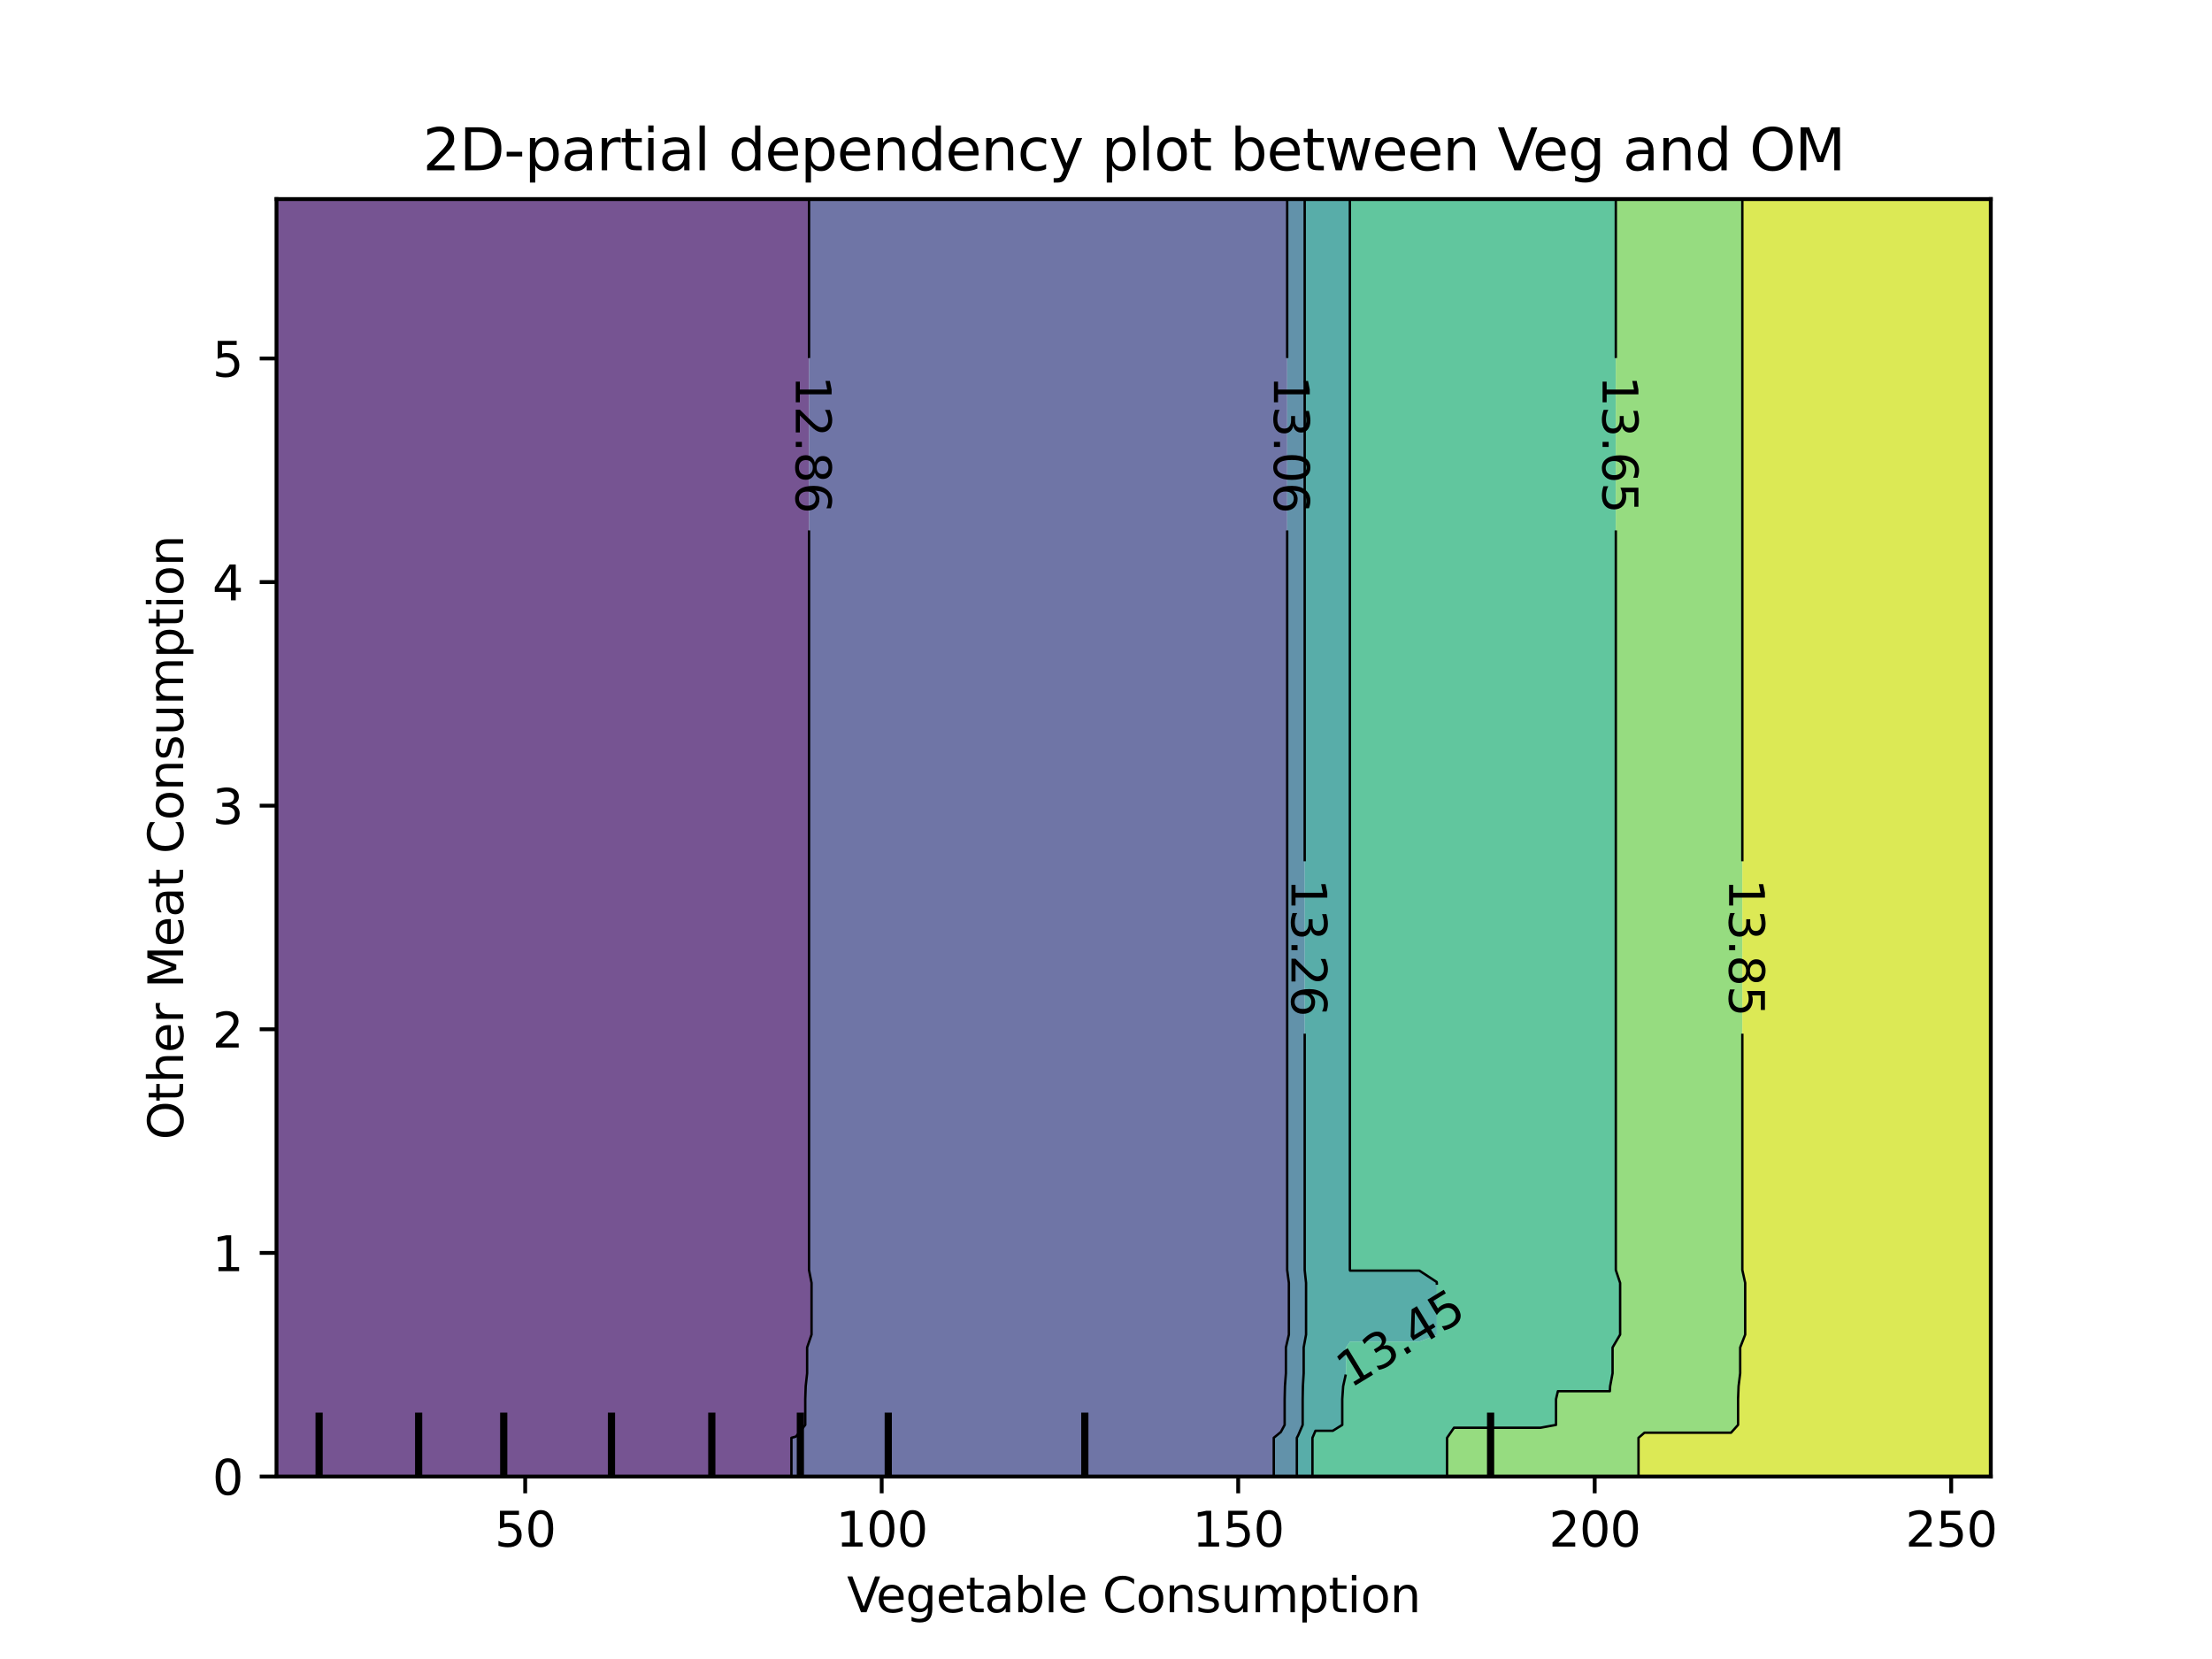 <?xml version="1.0" encoding="utf-8" standalone="no"?>
<!DOCTYPE svg PUBLIC "-//W3C//DTD SVG 1.1//EN"
  "http://www.w3.org/Graphics/SVG/1.1/DTD/svg11.dtd">
<svg xmlns:xlink="http://www.w3.org/1999/xlink" width="460.8pt" height="345.6pt" viewBox="0 0 460.8 345.6" xmlns="http://www.w3.org/2000/svg" version="1.1">
 <defs>
  <style type="text/css">*{stroke-linejoin: round; stroke-linecap: butt}</style>
 </defs>
 <g id="figure_1">
  <g id="patch_1">
   <path d="M 0 345.6 
L 460.8 345.6 
L 460.8 0 
L 0 0 
L 0 345.6 
z
" style="fill: none"/>
  </g>
  <g id="axes_1"/>
  <g id="axes_2">
   <g id="patch_2">
    <path d="M 57.6 307.584 
L 414.72 307.584 
L 414.72 41.472 
L 57.6 41.472 
L 57.6 307.584 
z
" style="fill: none"/>
   </g>
   <g id="PathCollection_1">
    <path d="M 61.207 307.584 
L 64.815 307.584 
L 68.422 307.584 
L 72.029 307.584 
L 75.636 307.584 
L 79.244 307.584 
L 82.851 307.584 
L 86.458 307.584 
L 90.065 307.584 
L 93.673 307.584 
L 97.28 307.584 
L 100.887 307.584 
L 104.495 307.584 
L 108.102 307.584 
L 111.709 307.584 
L 115.316 307.584 
L 118.924 307.584 
L 122.531 307.584 
L 126.138 307.584 
L 129.745 307.584 
L 133.353 307.584 
L 136.96 307.584 
L 140.567 307.584 
L 144.175 307.584 
L 147.782 307.584 
L 151.389 307.584 
L 154.996 307.584 
L 158.604 307.584 
L 162.211 307.584 
L 164.868 307.584 
L 164.868 304.896 
L 164.868 302.208 
L 164.868 299.52 
L 165.818 299.257 
L 167.75 296.832 
L 167.75 294.144 
L 167.75 291.456 
L 167.843 288.768 
L 168.139 286.08 
L 168.139 283.392 
L 168.139 280.704 
L 169.061 278.016 
L 169.061 275.328 
L 169.061 272.64 
L 169.061 269.952 
L 169.061 267.264 
L 168.535 264.576 
L 168.535 261.888 
L 168.535 259.2 
L 168.535 256.512 
L 168.535 253.824 
L 168.535 251.136 
L 168.535 248.448 
L 168.535 245.76 
L 168.535 243.072 
L 168.535 240.384 
L 168.535 237.696 
L 168.535 235.008 
L 168.535 232.32 
L 168.535 229.632 
L 168.535 226.944 
L 168.535 224.256 
L 168.535 221.568 
L 168.535 218.88 
L 168.535 216.192 
L 168.535 213.504 
L 168.535 210.816 
L 168.535 208.128 
L 168.535 205.44 
L 168.535 202.752 
L 168.535 200.064 
L 168.535 197.376 
L 168.535 194.688 
L 168.535 192 
L 168.535 189.312 
L 168.535 186.624 
L 168.535 183.936 
L 168.535 181.248 
L 168.535 178.56 
L 168.535 175.872 
L 168.535 173.184 
L 168.535 170.496 
L 168.535 167.808 
L 168.535 165.12 
L 168.535 162.432 
L 168.535 159.744 
L 168.535 157.056 
L 168.535 154.368 
L 168.535 151.68 
L 168.535 148.992 
L 168.535 146.304 
L 168.535 143.616 
L 168.535 140.928 
L 168.535 138.24 
L 168.535 135.552 
L 168.535 132.864 
L 168.535 130.176 
L 168.535 127.488 
L 168.535 124.8 
L 168.535 122.112 
L 168.535 119.424 
L 168.535 116.736 
L 168.535 114.048 
L 168.535 111.36 
L 168.535 108.672 
L 168.535 105.984 
L 168.535 103.296 
L 168.535 100.608 
L 168.535 97.92 
L 168.535 95.232 
L 168.535 92.544 
L 168.535 89.856 
L 168.535 87.168 
L 168.535 84.48 
L 168.535 81.792 
L 168.535 79.104 
L 168.535 76.416 
L 168.535 73.728 
L 168.535 71.04 
L 168.535 68.352 
L 168.535 65.664 
L 168.535 62.976 
L 168.535 60.288 
L 168.535 57.6 
L 168.535 54.912 
L 168.535 52.224 
L 168.535 49.536 
L 168.535 46.848 
L 168.535 44.16 
L 168.535 41.472 
L 165.818 41.472 
L 162.211 41.472 
L 158.604 41.472 
L 154.996 41.472 
L 151.389 41.472 
L 147.782 41.472 
L 144.175 41.472 
L 140.567 41.472 
L 136.96 41.472 
L 133.353 41.472 
L 129.745 41.472 
L 126.138 41.472 
L 122.531 41.472 
L 118.924 41.472 
L 115.316 41.472 
L 111.709 41.472 
L 108.102 41.472 
L 104.495 41.472 
L 100.887 41.472 
L 97.28 41.472 
L 93.673 41.472 
L 90.065 41.472 
L 86.458 41.472 
L 82.851 41.472 
L 79.244 41.472 
L 75.636 41.472 
L 72.029 41.472 
L 68.422 41.472 
L 64.815 41.472 
L 61.207 41.472 
L 57.6 41.472 
L 57.6 44.16 
L 57.6 46.848 
L 57.6 49.536 
L 57.6 52.224 
L 57.6 54.912 
L 57.6 57.6 
L 57.6 60.288 
L 57.6 62.976 
L 57.6 65.664 
L 57.6 68.352 
L 57.6 71.04 
L 57.6 73.728 
L 57.6 76.416 
L 57.6 79.104 
L 57.6 81.792 
L 57.6 84.48 
L 57.6 87.168 
L 57.6 89.856 
L 57.6 92.544 
L 57.6 95.232 
L 57.6 97.92 
L 57.6 100.608 
L 57.6 103.296 
L 57.6 105.984 
L 57.6 108.672 
L 57.6 111.36 
L 57.6 114.048 
L 57.6 116.736 
L 57.6 119.424 
L 57.6 122.112 
L 57.6 124.8 
L 57.6 127.488 
L 57.6 130.176 
L 57.6 132.864 
L 57.6 135.552 
L 57.6 138.24 
L 57.6 140.928 
L 57.6 143.616 
L 57.6 146.304 
L 57.6 148.992 
L 57.6 151.68 
L 57.6 154.368 
L 57.6 157.056 
L 57.6 159.744 
L 57.6 162.432 
L 57.6 165.12 
L 57.6 167.808 
L 57.6 170.496 
L 57.6 173.184 
L 57.6 175.872 
L 57.6 178.56 
L 57.6 181.248 
L 57.6 183.936 
L 57.6 186.624 
L 57.6 189.312 
L 57.6 192 
L 57.6 194.688 
L 57.6 197.376 
L 57.6 200.064 
L 57.6 202.752 
L 57.6 205.44 
L 57.6 208.128 
L 57.6 210.816 
L 57.6 213.504 
L 57.6 216.192 
L 57.6 218.88 
L 57.6 221.568 
L 57.6 224.256 
L 57.6 226.944 
L 57.6 229.632 
L 57.6 232.32 
L 57.6 235.008 
L 57.6 237.696 
L 57.6 240.384 
L 57.6 243.072 
L 57.6 245.76 
L 57.6 248.448 
L 57.6 251.136 
L 57.6 253.824 
L 57.6 256.512 
L 57.6 259.2 
L 57.6 261.888 
L 57.6 264.576 
L 57.6 267.264 
L 57.6 269.952 
L 57.6 272.64 
L 57.6 275.328 
L 57.6 278.016 
L 57.6 280.704 
L 57.6 283.392 
L 57.6 286.08 
L 57.6 288.768 
L 57.6 291.456 
L 57.6 294.144 
L 57.6 296.832 
L 57.6 299.52 
L 57.6 302.208 
L 57.6 304.896 
L 57.6 307.584 
z
" clip-path="url(#p28e94856c7)" style="fill: #481b6d; fill-opacity: 0.75"/>
   </g>
   <g id="PathCollection_2">
    <path d="M 165.818 307.584 
L 169.425 307.584 
L 173.033 307.584 
L 176.64 307.584 
L 180.247 307.584 
L 183.855 307.584 
L 187.462 307.584 
L 191.069 307.584 
L 194.676 307.584 
L 198.284 307.584 
L 201.891 307.584 
L 205.498 307.584 
L 209.105 307.584 
L 212.713 307.584 
L 216.32 307.584 
L 219.927 307.584 
L 223.535 307.584 
L 227.142 307.584 
L 230.749 307.584 
L 234.356 307.584 
L 237.964 307.584 
L 241.571 307.584 
L 245.178 307.584 
L 248.785 307.584 
L 252.393 307.584 
L 256 307.584 
L 259.607 307.584 
L 263.215 307.584 
L 265.35 307.584 
L 265.35 304.896 
L 265.35 302.208 
L 265.35 299.52 
L 266.822 298.313 
L 267.616 296.832 
L 267.616 294.144 
L 267.616 291.456 
L 267.678 288.768 
L 267.877 286.08 
L 267.877 283.392 
L 267.877 280.704 
L 268.498 278.016 
L 268.498 275.328 
L 268.498 272.64 
L 268.498 269.952 
L 268.498 267.264 
L 268.144 264.576 
L 268.144 261.888 
L 268.144 259.2 
L 268.144 256.512 
L 268.144 253.824 
L 268.144 251.136 
L 268.144 248.448 
L 268.144 245.76 
L 268.144 243.072 
L 268.144 240.384 
L 268.144 237.696 
L 268.144 235.008 
L 268.144 232.32 
L 268.144 229.632 
L 268.144 226.944 
L 268.144 224.256 
L 268.144 221.568 
L 268.144 218.88 
L 268.144 216.192 
L 268.144 213.504 
L 268.144 210.816 
L 268.144 208.128 
L 268.144 205.44 
L 268.144 202.752 
L 268.144 200.064 
L 268.144 197.376 
L 268.144 194.688 
L 268.144 192 
L 268.144 189.312 
L 268.144 186.624 
L 268.144 183.936 
L 268.144 181.248 
L 268.144 178.56 
L 268.144 175.872 
L 268.144 173.184 
L 268.144 170.496 
L 268.144 167.808 
L 268.144 165.12 
L 268.144 162.432 
L 268.144 159.744 
L 268.144 157.056 
L 268.144 154.368 
L 268.144 151.68 
L 268.144 148.992 
L 268.144 146.304 
L 268.144 143.616 
L 268.144 140.928 
L 268.144 138.24 
L 268.144 135.552 
L 268.144 132.864 
L 268.144 130.176 
L 268.144 127.488 
L 268.144 124.8 
L 268.144 122.112 
L 268.144 119.424 
L 268.144 116.736 
L 268.144 114.048 
L 268.144 111.36 
L 268.144 108.672 
L 268.144 105.984 
L 268.144 103.296 
L 268.144 100.608 
L 268.144 97.92 
L 268.144 95.232 
L 268.144 92.544 
L 268.144 89.856 
L 268.144 87.168 
L 268.144 84.48 
L 268.144 81.792 
L 268.144 79.104 
L 268.144 76.416 
L 268.144 73.728 
L 268.144 71.04 
L 268.144 68.352 
L 268.144 65.664 
L 268.144 62.976 
L 268.144 60.288 
L 268.144 57.6 
L 268.144 54.912 
L 268.144 52.224 
L 268.144 49.536 
L 268.144 46.848 
L 268.144 44.16 
L 268.144 41.472 
L 266.822 41.472 
L 263.215 41.472 
L 259.607 41.472 
L 256 41.472 
L 252.393 41.472 
L 248.785 41.472 
L 245.178 41.472 
L 241.571 41.472 
L 237.964 41.472 
L 234.356 41.472 
L 230.749 41.472 
L 227.142 41.472 
L 223.535 41.472 
L 219.927 41.472 
L 216.32 41.472 
L 212.713 41.472 
L 209.105 41.472 
L 205.498 41.472 
L 201.891 41.472 
L 198.284 41.472 
L 194.676 41.472 
L 191.069 41.472 
L 187.462 41.472 
L 183.855 41.472 
L 180.247 41.472 
L 176.64 41.472 
L 173.033 41.472 
L 169.425 41.472 
L 168.535 41.472 
L 168.535 44.16 
L 168.535 46.848 
L 168.535 49.536 
L 168.535 52.224 
L 168.535 54.912 
L 168.535 57.6 
L 168.535 60.288 
L 168.535 62.976 
L 168.535 65.664 
L 168.535 68.352 
L 168.535 71.04 
L 168.535 73.728 
L 168.535 76.416 
L 168.535 79.104 
L 168.535 81.792 
L 168.535 84.48 
L 168.535 87.168 
L 168.535 89.856 
L 168.535 92.544 
L 168.535 95.232 
L 168.535 97.92 
L 168.535 100.608 
L 168.535 103.296 
L 168.535 105.984 
L 168.535 108.672 
L 168.535 111.36 
L 168.535 114.048 
L 168.535 116.736 
L 168.535 119.424 
L 168.535 122.112 
L 168.535 124.8 
L 168.535 127.488 
L 168.535 130.176 
L 168.535 132.864 
L 168.535 135.552 
L 168.535 138.24 
L 168.535 140.928 
L 168.535 143.616 
L 168.535 146.304 
L 168.535 148.992 
L 168.535 151.68 
L 168.535 154.368 
L 168.535 157.056 
L 168.535 159.744 
L 168.535 162.432 
L 168.535 165.12 
L 168.535 167.808 
L 168.535 170.496 
L 168.535 173.184 
L 168.535 175.872 
L 168.535 178.56 
L 168.535 181.248 
L 168.535 183.936 
L 168.535 186.624 
L 168.535 189.312 
L 168.535 192 
L 168.535 194.688 
L 168.535 197.376 
L 168.535 200.064 
L 168.535 202.752 
L 168.535 205.44 
L 168.535 208.128 
L 168.535 210.816 
L 168.535 213.504 
L 168.535 216.192 
L 168.535 218.88 
L 168.535 221.568 
L 168.535 224.256 
L 168.535 226.944 
L 168.535 229.632 
L 168.535 232.32 
L 168.535 235.008 
L 168.535 237.696 
L 168.535 240.384 
L 168.535 243.072 
L 168.535 245.76 
L 168.535 248.448 
L 168.535 251.136 
L 168.535 253.824 
L 168.535 256.512 
L 168.535 259.2 
L 168.535 261.888 
L 168.535 264.576 
L 169.061 267.264 
L 169.061 269.952 
L 169.061 272.64 
L 169.061 275.328 
L 169.061 278.016 
L 168.139 280.704 
L 168.139 283.392 
L 168.139 286.08 
L 167.843 288.768 
L 167.75 291.456 
L 167.75 294.144 
L 167.75 296.832 
L 165.818 299.257 
L 164.868 299.52 
L 164.868 302.208 
L 164.868 304.896 
L 164.868 307.584 
z
" clip-path="url(#p28e94856c7)" style="fill: #3f4788; fill-opacity: 0.75"/>
   </g>
   <g id="PathCollection_3">
    <path d="M 266.822 307.584 
L 270.16 307.584 
L 270.16 304.896 
L 270.16 302.208 
L 270.16 299.52 
L 270.429 299.018 
L 271.369 296.832 
L 271.369 294.144 
L 271.369 291.456 
L 271.419 288.768 
L 271.578 286.08 
L 271.578 283.392 
L 271.578 280.704 
L 272.076 278.016 
L 272.076 275.328 
L 272.076 272.64 
L 272.076 269.952 
L 272.076 267.264 
L 271.792 264.576 
L 271.792 261.888 
L 271.792 259.2 
L 271.792 256.512 
L 271.792 253.824 
L 271.792 251.136 
L 271.792 248.448 
L 271.792 245.76 
L 271.792 243.072 
L 271.792 240.384 
L 271.792 237.696 
L 271.792 235.008 
L 271.792 232.32 
L 271.792 229.632 
L 271.792 226.944 
L 271.792 224.256 
L 271.792 221.568 
L 271.792 218.88 
L 271.792 216.192 
L 271.792 213.504 
L 271.792 210.816 
L 271.792 208.128 
L 271.792 205.44 
L 271.792 202.752 
L 271.792 200.064 
L 271.792 197.376 
L 271.792 194.688 
L 271.792 192 
L 271.792 189.312 
L 271.792 186.624 
L 271.792 183.936 
L 271.792 181.248 
L 271.792 178.56 
L 271.792 175.872 
L 271.792 173.184 
L 271.792 170.496 
L 271.792 167.808 
L 271.792 165.12 
L 271.792 162.432 
L 271.792 159.744 
L 271.792 157.056 
L 271.792 154.368 
L 271.792 151.68 
L 271.792 148.992 
L 271.792 146.304 
L 271.792 143.616 
L 271.792 140.928 
L 271.792 138.24 
L 271.792 135.552 
L 271.792 132.864 
L 271.792 130.176 
L 271.792 127.488 
L 271.792 124.8 
L 271.792 122.112 
L 271.792 119.424 
L 271.792 116.736 
L 271.792 114.048 
L 271.792 111.36 
L 271.792 108.672 
L 271.792 105.984 
L 271.792 103.296 
L 271.792 100.608 
L 271.792 97.92 
L 271.792 95.232 
L 271.792 92.544 
L 271.792 89.856 
L 271.792 87.168 
L 271.792 84.48 
L 271.792 81.792 
L 271.792 79.104 
L 271.792 76.416 
L 271.792 73.728 
L 271.792 71.04 
L 271.792 68.352 
L 271.792 65.664 
L 271.792 62.976 
L 271.792 60.288 
L 271.792 57.6 
L 271.792 54.912 
L 271.792 52.224 
L 271.792 49.536 
L 271.792 46.848 
L 271.792 44.16 
L 271.792 41.472 
L 270.429 41.472 
L 268.144 41.472 
L 268.144 44.16 
L 268.144 46.848 
L 268.144 49.536 
L 268.144 52.224 
L 268.144 54.912 
L 268.144 57.6 
L 268.144 60.288 
L 268.144 62.976 
L 268.144 65.664 
L 268.144 68.352 
L 268.144 71.04 
L 268.144 73.728 
L 268.144 76.416 
L 268.144 79.104 
L 268.144 81.792 
L 268.144 84.48 
L 268.144 87.168 
L 268.144 89.856 
L 268.144 92.544 
L 268.144 95.232 
L 268.144 97.92 
L 268.144 100.608 
L 268.144 103.296 
L 268.144 105.984 
L 268.144 108.672 
L 268.144 111.36 
L 268.144 114.048 
L 268.144 116.736 
L 268.144 119.424 
L 268.144 122.112 
L 268.144 124.8 
L 268.144 127.488 
L 268.144 130.176 
L 268.144 132.864 
L 268.144 135.552 
L 268.144 138.24 
L 268.144 140.928 
L 268.144 143.616 
L 268.144 146.304 
L 268.144 148.992 
L 268.144 151.68 
L 268.144 154.368 
L 268.144 157.056 
L 268.144 159.744 
L 268.144 162.432 
L 268.144 165.12 
L 268.144 167.808 
L 268.144 170.496 
L 268.144 173.184 
L 268.144 175.872 
L 268.144 178.56 
L 268.144 181.248 
L 268.144 183.936 
L 268.144 186.624 
L 268.144 189.312 
L 268.144 192 
L 268.144 194.688 
L 268.144 197.376 
L 268.144 200.064 
L 268.144 202.752 
L 268.144 205.44 
L 268.144 208.128 
L 268.144 210.816 
L 268.144 213.504 
L 268.144 216.192 
L 268.144 218.88 
L 268.144 221.568 
L 268.144 224.256 
L 268.144 226.944 
L 268.144 229.632 
L 268.144 232.32 
L 268.144 235.008 
L 268.144 237.696 
L 268.144 240.384 
L 268.144 243.072 
L 268.144 245.76 
L 268.144 248.448 
L 268.144 251.136 
L 268.144 253.824 
L 268.144 256.512 
L 268.144 259.2 
L 268.144 261.888 
L 268.144 264.576 
L 268.498 267.264 
L 268.498 269.952 
L 268.498 272.64 
L 268.498 275.328 
L 268.498 278.016 
L 267.877 280.704 
L 267.877 283.392 
L 267.877 286.08 
L 267.678 288.768 
L 267.616 291.456 
L 267.616 294.144 
L 267.616 296.832 
L 266.822 298.313 
L 265.35 299.52 
L 265.35 302.208 
L 265.35 304.896 
L 265.35 307.584 
z
" clip-path="url(#p28e94856c7)" style="fill: #2e6e8e; fill-opacity: 0.75"/>
   </g>
   <g id="PathCollection_4">
    <path d="M 270.429 307.584 
L 273.408 307.584 
L 273.408 304.896 
L 273.408 302.208 
L 273.408 299.52 
L 274.036 298.058 
L 277.644 298.058 
L 279.617 296.832 
L 279.617 294.144 
L 279.617 291.456 
L 279.806 288.768 
L 280.403 286.08 
L 280.403 283.392 
L 280.403 280.704 
L 281.251 279.48 
L 284.858 279.48 
L 288.465 279.48 
L 292.073 279.48 
L 295.68 279.48 
L 299.287 278.13 
L 299.321 278.016 
L 299.321 275.328 
L 299.321 272.64 
L 299.321 269.952 
L 299.321 267.264 
L 299.287 267.063 
L 295.68 264.696 
L 292.073 264.696 
L 288.465 264.696 
L 284.858 264.696 
L 281.251 264.696 
L 281.203 264.576 
L 281.203 261.888 
L 281.203 259.2 
L 281.203 256.512 
L 281.203 253.824 
L 281.203 251.136 
L 281.203 248.448 
L 281.203 245.76 
L 281.203 243.072 
L 281.203 240.384 
L 281.203 237.696 
L 281.203 235.008 
L 281.203 232.32 
L 281.203 229.632 
L 281.203 226.944 
L 281.203 224.256 
L 281.203 221.568 
L 281.203 218.88 
L 281.203 216.192 
L 281.203 213.504 
L 281.203 210.816 
L 281.203 208.128 
L 281.203 205.44 
L 281.203 202.752 
L 281.203 200.064 
L 281.203 197.376 
L 281.203 194.688 
L 281.203 192 
L 281.203 189.312 
L 281.203 186.624 
L 281.203 183.936 
L 281.203 181.248 
L 281.203 178.56 
L 281.203 175.872 
L 281.203 173.184 
L 281.203 170.496 
L 281.203 167.808 
L 281.203 165.12 
L 281.203 162.432 
L 281.203 159.744 
L 281.203 157.056 
L 281.203 154.368 
L 281.203 151.68 
L 281.203 148.992 
L 281.203 146.304 
L 281.203 143.616 
L 281.203 140.928 
L 281.203 138.24 
L 281.203 135.552 
L 281.203 132.864 
L 281.203 130.176 
L 281.203 127.488 
L 281.203 124.8 
L 281.203 122.112 
L 281.203 119.424 
L 281.203 116.736 
L 281.203 114.048 
L 281.203 111.36 
L 281.203 108.672 
L 281.203 105.984 
L 281.203 103.296 
L 281.203 100.608 
L 281.203 97.92 
L 281.203 95.232 
L 281.203 92.544 
L 281.203 89.856 
L 281.203 87.168 
L 281.203 84.48 
L 281.203 81.792 
L 281.203 79.104 
L 281.203 76.416 
L 281.203 73.728 
L 281.203 71.04 
L 281.203 68.352 
L 281.203 65.664 
L 281.203 62.976 
L 281.203 60.288 
L 281.203 57.6 
L 281.203 54.912 
L 281.203 52.224 
L 281.203 49.536 
L 281.203 46.848 
L 281.203 44.16 
L 281.203 41.472 
L 277.644 41.472 
L 274.036 41.472 
L 271.792 41.472 
L 271.792 44.16 
L 271.792 46.848 
L 271.792 49.536 
L 271.792 52.224 
L 271.792 54.912 
L 271.792 57.6 
L 271.792 60.288 
L 271.792 62.976 
L 271.792 65.664 
L 271.792 68.352 
L 271.792 71.04 
L 271.792 73.728 
L 271.792 76.416 
L 271.792 79.104 
L 271.792 81.792 
L 271.792 84.48 
L 271.792 87.168 
L 271.792 89.856 
L 271.792 92.544 
L 271.792 95.232 
L 271.792 97.92 
L 271.792 100.608 
L 271.792 103.296 
L 271.792 105.984 
L 271.792 108.672 
L 271.792 111.36 
L 271.792 114.048 
L 271.792 116.736 
L 271.792 119.424 
L 271.792 122.112 
L 271.792 124.8 
L 271.792 127.488 
L 271.792 130.176 
L 271.792 132.864 
L 271.792 135.552 
L 271.792 138.24 
L 271.792 140.928 
L 271.792 143.616 
L 271.792 146.304 
L 271.792 148.992 
L 271.792 151.68 
L 271.792 154.368 
L 271.792 157.056 
L 271.792 159.744 
L 271.792 162.432 
L 271.792 165.12 
L 271.792 167.808 
L 271.792 170.496 
L 271.792 173.184 
L 271.792 175.872 
L 271.792 178.56 
L 271.792 181.248 
L 271.792 183.936 
L 271.792 186.624 
L 271.792 189.312 
L 271.792 192 
L 271.792 194.688 
L 271.792 197.376 
L 271.792 200.064 
L 271.792 202.752 
L 271.792 205.44 
L 271.792 208.128 
L 271.792 210.816 
L 271.792 213.504 
L 271.792 216.192 
L 271.792 218.88 
L 271.792 221.568 
L 271.792 224.256 
L 271.792 226.944 
L 271.792 229.632 
L 271.792 232.32 
L 271.792 235.008 
L 271.792 237.696 
L 271.792 240.384 
L 271.792 243.072 
L 271.792 245.76 
L 271.792 248.448 
L 271.792 251.136 
L 271.792 253.824 
L 271.792 256.512 
L 271.792 259.2 
L 271.792 261.888 
L 271.792 264.576 
L 272.076 267.264 
L 272.076 269.952 
L 272.076 272.64 
L 272.076 275.328 
L 272.076 278.016 
L 271.578 280.704 
L 271.578 283.392 
L 271.578 286.08 
L 271.419 288.768 
L 271.369 291.456 
L 271.369 294.144 
L 271.369 296.832 
L 270.429 299.018 
L 270.16 299.52 
L 270.16 302.208 
L 270.16 304.896 
L 270.16 307.584 
z
" clip-path="url(#p28e94856c7)" style="fill: #21918c; fill-opacity: 0.75"/>
   </g>
   <g id="PathCollection_5">
    <path d="M 274.036 307.584 
L 277.644 307.584 
L 281.251 307.584 
L 284.858 307.584 
L 288.465 307.584 
L 292.073 307.584 
L 295.68 307.584 
L 299.287 307.584 
L 301.452 307.584 
L 301.452 304.896 
L 301.452 302.208 
L 301.452 299.52 
L 302.895 297.422 
L 306.502 297.422 
L 310.109 297.422 
L 313.716 297.422 
L 317.324 297.422 
L 320.931 297.422 
L 324.148 296.832 
L 324.148 294.144 
L 324.148 291.456 
L 324.538 289.814 
L 328.145 289.814 
L 331.753 289.814 
L 335.36 289.814 
L 335.422 288.768 
L 335.927 286.08 
L 335.927 283.392 
L 335.927 280.704 
L 337.503 278.016 
L 337.503 275.328 
L 337.503 272.64 
L 337.503 269.952 
L 337.503 267.264 
L 336.604 264.576 
L 336.604 261.888 
L 336.604 259.2 
L 336.604 256.512 
L 336.604 253.824 
L 336.604 251.136 
L 336.604 248.448 
L 336.604 245.76 
L 336.604 243.072 
L 336.604 240.384 
L 336.604 237.696 
L 336.604 235.008 
L 336.604 232.32 
L 336.604 229.632 
L 336.604 226.944 
L 336.604 224.256 
L 336.604 221.568 
L 336.604 218.88 
L 336.604 216.192 
L 336.604 213.504 
L 336.604 210.816 
L 336.604 208.128 
L 336.604 205.44 
L 336.604 202.752 
L 336.604 200.064 
L 336.604 197.376 
L 336.604 194.688 
L 336.604 192 
L 336.604 189.312 
L 336.604 186.624 
L 336.604 183.936 
L 336.604 181.248 
L 336.604 178.56 
L 336.604 175.872 
L 336.604 173.184 
L 336.604 170.496 
L 336.604 167.808 
L 336.604 165.12 
L 336.604 162.432 
L 336.604 159.744 
L 336.604 157.056 
L 336.604 154.368 
L 336.604 151.68 
L 336.604 148.992 
L 336.604 146.304 
L 336.604 143.616 
L 336.604 140.928 
L 336.604 138.24 
L 336.604 135.552 
L 336.604 132.864 
L 336.604 130.176 
L 336.604 127.488 
L 336.604 124.8 
L 336.604 122.112 
L 336.604 119.424 
L 336.604 116.736 
L 336.604 114.048 
L 336.604 111.36 
L 336.604 108.672 
L 336.604 105.984 
L 336.604 103.296 
L 336.604 100.608 
L 336.604 97.92 
L 336.604 95.232 
L 336.604 92.544 
L 336.604 89.856 
L 336.604 87.168 
L 336.604 84.48 
L 336.604 81.792 
L 336.604 79.104 
L 336.604 76.416 
L 336.604 73.728 
L 336.604 71.04 
L 336.604 68.352 
L 336.604 65.664 
L 336.604 62.976 
L 336.604 60.288 
L 336.604 57.6 
L 336.604 54.912 
L 336.604 52.224 
L 336.604 49.536 
L 336.604 46.848 
L 336.604 44.16 
L 336.604 41.472 
L 335.36 41.472 
L 331.753 41.472 
L 328.145 41.472 
L 324.538 41.472 
L 320.931 41.472 
L 317.324 41.472 
L 313.716 41.472 
L 310.109 41.472 
L 306.502 41.472 
L 302.895 41.472 
L 299.287 41.472 
L 295.68 41.472 
L 292.073 41.472 
L 288.465 41.472 
L 284.858 41.472 
L 281.251 41.472 
L 281.203 41.472 
L 281.203 44.16 
L 281.203 46.848 
L 281.203 49.536 
L 281.203 52.224 
L 281.203 54.912 
L 281.203 57.6 
L 281.203 60.288 
L 281.203 62.976 
L 281.203 65.664 
L 281.203 68.352 
L 281.203 71.04 
L 281.203 73.728 
L 281.203 76.416 
L 281.203 79.104 
L 281.203 81.792 
L 281.203 84.48 
L 281.203 87.168 
L 281.203 89.856 
L 281.203 92.544 
L 281.203 95.232 
L 281.203 97.92 
L 281.203 100.608 
L 281.203 103.296 
L 281.203 105.984 
L 281.203 108.672 
L 281.203 111.36 
L 281.203 114.048 
L 281.203 116.736 
L 281.203 119.424 
L 281.203 122.112 
L 281.203 124.8 
L 281.203 127.488 
L 281.203 130.176 
L 281.203 132.864 
L 281.203 135.552 
L 281.203 138.24 
L 281.203 140.928 
L 281.203 143.616 
L 281.203 146.304 
L 281.203 148.992 
L 281.203 151.68 
L 281.203 154.368 
L 281.203 157.056 
L 281.203 159.744 
L 281.203 162.432 
L 281.203 165.12 
L 281.203 167.808 
L 281.203 170.496 
L 281.203 173.184 
L 281.203 175.872 
L 281.203 178.56 
L 281.203 181.248 
L 281.203 183.936 
L 281.203 186.624 
L 281.203 189.312 
L 281.203 192 
L 281.203 194.688 
L 281.203 197.376 
L 281.203 200.064 
L 281.203 202.752 
L 281.203 205.44 
L 281.203 208.128 
L 281.203 210.816 
L 281.203 213.504 
L 281.203 216.192 
L 281.203 218.88 
L 281.203 221.568 
L 281.203 224.256 
L 281.203 226.944 
L 281.203 229.632 
L 281.203 232.32 
L 281.203 235.008 
L 281.203 237.696 
L 281.203 240.384 
L 281.203 243.072 
L 281.203 245.76 
L 281.203 248.448 
L 281.203 251.136 
L 281.203 253.824 
L 281.203 256.512 
L 281.203 259.2 
L 281.203 261.888 
L 281.203 264.576 
L 281.251 264.696 
L 284.858 264.696 
L 288.465 264.696 
L 292.073 264.696 
L 295.68 264.696 
L 299.287 267.063 
L 299.321 267.264 
L 299.321 269.952 
L 299.321 272.64 
L 299.321 275.328 
L 299.321 278.016 
L 299.287 278.13 
L 295.68 279.48 
L 292.073 279.48 
L 288.465 279.48 
L 284.858 279.48 
L 281.251 279.48 
L 280.403 280.704 
L 280.403 283.392 
L 280.403 286.08 
L 279.806 288.768 
L 279.617 291.456 
L 279.617 294.144 
L 279.617 296.832 
L 277.644 298.058 
L 274.036 298.058 
L 273.408 299.52 
L 273.408 302.208 
L 273.408 304.896 
L 273.408 307.584 
z
" clip-path="url(#p28e94856c7)" style="fill: #2db27d; fill-opacity: 0.75"/>
   </g>
   <g id="PathCollection_6">
    <path d="M 302.895 307.584 
L 306.502 307.584 
L 310.109 307.584 
L 313.716 307.584 
L 317.324 307.584 
L 320.931 307.584 
L 324.538 307.584 
L 328.145 307.584 
L 331.753 307.584 
L 335.36 307.584 
L 338.967 307.584 
L 341.331 307.584 
L 341.331 304.896 
L 341.331 302.208 
L 341.331 299.52 
L 342.575 298.454 
L 346.182 298.454 
L 349.789 298.454 
L 353.396 298.454 
L 357.004 298.454 
L 360.611 298.454 
L 362.073 296.832 
L 362.073 294.144 
L 362.073 291.456 
L 362.178 288.768 
L 362.513 286.08 
L 362.513 283.392 
L 362.513 280.704 
L 363.556 278.016 
L 363.556 275.328 
L 363.556 272.64 
L 363.556 269.952 
L 363.556 267.264 
L 362.961 264.576 
L 362.961 261.888 
L 362.961 259.2 
L 362.961 256.512 
L 362.961 253.824 
L 362.961 251.136 
L 362.961 248.448 
L 362.961 245.76 
L 362.961 243.072 
L 362.961 240.384 
L 362.961 237.696 
L 362.961 235.008 
L 362.961 232.32 
L 362.961 229.632 
L 362.961 226.944 
L 362.961 224.256 
L 362.961 221.568 
L 362.961 218.88 
L 362.961 216.192 
L 362.961 213.504 
L 362.961 210.816 
L 362.961 208.128 
L 362.961 205.44 
L 362.961 202.752 
L 362.961 200.064 
L 362.961 197.376 
L 362.961 194.688 
L 362.961 192 
L 362.961 189.312 
L 362.961 186.624 
L 362.961 183.936 
L 362.961 181.248 
L 362.961 178.56 
L 362.961 175.872 
L 362.961 173.184 
L 362.961 170.496 
L 362.961 167.808 
L 362.961 165.12 
L 362.961 162.432 
L 362.961 159.744 
L 362.961 157.056 
L 362.961 154.368 
L 362.961 151.68 
L 362.961 148.992 
L 362.961 146.304 
L 362.961 143.616 
L 362.961 140.928 
L 362.961 138.24 
L 362.961 135.552 
L 362.961 132.864 
L 362.961 130.176 
L 362.961 127.488 
L 362.961 124.8 
L 362.961 122.112 
L 362.961 119.424 
L 362.961 116.736 
L 362.961 114.048 
L 362.961 111.36 
L 362.961 108.672 
L 362.961 105.984 
L 362.961 103.296 
L 362.961 100.608 
L 362.961 97.92 
L 362.961 95.232 
L 362.961 92.544 
L 362.961 89.856 
L 362.961 87.168 
L 362.961 84.48 
L 362.961 81.792 
L 362.961 79.104 
L 362.961 76.416 
L 362.961 73.728 
L 362.961 71.04 
L 362.961 68.352 
L 362.961 65.664 
L 362.961 62.976 
L 362.961 60.288 
L 362.961 57.6 
L 362.961 54.912 
L 362.961 52.224 
L 362.961 49.536 
L 362.961 46.848 
L 362.961 44.16 
L 362.961 41.472 
L 360.611 41.472 
L 357.004 41.472 
L 353.396 41.472 
L 349.789 41.472 
L 346.182 41.472 
L 342.575 41.472 
L 338.967 41.472 
L 336.604 41.472 
L 336.604 44.16 
L 336.604 46.848 
L 336.604 49.536 
L 336.604 52.224 
L 336.604 54.912 
L 336.604 57.6 
L 336.604 60.288 
L 336.604 62.976 
L 336.604 65.664 
L 336.604 68.352 
L 336.604 71.04 
L 336.604 73.728 
L 336.604 76.416 
L 336.604 79.104 
L 336.604 81.792 
L 336.604 84.48 
L 336.604 87.168 
L 336.604 89.856 
L 336.604 92.544 
L 336.604 95.232 
L 336.604 97.92 
L 336.604 100.608 
L 336.604 103.296 
L 336.604 105.984 
L 336.604 108.672 
L 336.604 111.36 
L 336.604 114.048 
L 336.604 116.736 
L 336.604 119.424 
L 336.604 122.112 
L 336.604 124.8 
L 336.604 127.488 
L 336.604 130.176 
L 336.604 132.864 
L 336.604 135.552 
L 336.604 138.24 
L 336.604 140.928 
L 336.604 143.616 
L 336.604 146.304 
L 336.604 148.992 
L 336.604 151.68 
L 336.604 154.368 
L 336.604 157.056 
L 336.604 159.744 
L 336.604 162.432 
L 336.604 165.12 
L 336.604 167.808 
L 336.604 170.496 
L 336.604 173.184 
L 336.604 175.872 
L 336.604 178.56 
L 336.604 181.248 
L 336.604 183.936 
L 336.604 186.624 
L 336.604 189.312 
L 336.604 192 
L 336.604 194.688 
L 336.604 197.376 
L 336.604 200.064 
L 336.604 202.752 
L 336.604 205.44 
L 336.604 208.128 
L 336.604 210.816 
L 336.604 213.504 
L 336.604 216.192 
L 336.604 218.88 
L 336.604 221.568 
L 336.604 224.256 
L 336.604 226.944 
L 336.604 229.632 
L 336.604 232.32 
L 336.604 235.008 
L 336.604 237.696 
L 336.604 240.384 
L 336.604 243.072 
L 336.604 245.76 
L 336.604 248.448 
L 336.604 251.136 
L 336.604 253.824 
L 336.604 256.512 
L 336.604 259.2 
L 336.604 261.888 
L 336.604 264.576 
L 337.503 267.264 
L 337.503 269.952 
L 337.503 272.64 
L 337.503 275.328 
L 337.503 278.016 
L 335.927 280.704 
L 335.927 283.392 
L 335.927 286.08 
L 335.422 288.768 
L 335.36 289.814 
L 331.753 289.814 
L 328.145 289.814 
L 324.538 289.814 
L 324.148 291.456 
L 324.148 294.144 
L 324.148 296.832 
L 320.931 297.422 
L 317.324 297.422 
L 313.716 297.422 
L 310.109 297.422 
L 306.502 297.422 
L 302.895 297.422 
L 301.452 299.52 
L 301.452 302.208 
L 301.452 304.896 
L 301.452 307.584 
z
" clip-path="url(#p28e94856c7)" style="fill: #73d056; fill-opacity: 0.75"/>
   </g>
   <g id="PathCollection_7">
    <path d="M 342.575 307.584 
L 346.182 307.584 
L 349.789 307.584 
L 353.396 307.584 
L 357.004 307.584 
L 360.611 307.584 
L 364.218 307.584 
L 367.825 307.584 
L 371.433 307.584 
L 375.04 307.584 
L 378.647 307.584 
L 382.255 307.584 
L 385.862 307.584 
L 389.469 307.584 
L 393.076 307.584 
L 396.684 307.584 
L 400.291 307.584 
L 403.898 307.584 
L 407.505 307.584 
L 411.113 307.584 
L 414.72 307.584 
L 414.72 304.896 
L 414.72 302.208 
L 414.72 299.52 
L 414.72 296.832 
L 414.72 294.144 
L 414.72 291.456 
L 414.72 288.768 
L 414.72 286.08 
L 414.72 283.392 
L 414.72 280.704 
L 414.72 278.016 
L 414.72 275.328 
L 414.72 272.64 
L 414.72 269.952 
L 414.72 267.264 
L 414.72 264.576 
L 414.72 261.888 
L 414.72 259.2 
L 414.72 256.512 
L 414.72 253.824 
L 414.72 251.136 
L 414.72 248.448 
L 414.72 245.76 
L 414.72 243.072 
L 414.72 240.384 
L 414.72 237.696 
L 414.72 235.008 
L 414.72 232.32 
L 414.72 229.632 
L 414.72 226.944 
L 414.72 224.256 
L 414.72 221.568 
L 414.72 218.88 
L 414.72 216.192 
L 414.72 213.504 
L 414.72 210.816 
L 414.72 208.128 
L 414.72 205.44 
L 414.72 202.752 
L 414.72 200.064 
L 414.72 197.376 
L 414.72 194.688 
L 414.72 192 
L 414.72 189.312 
L 414.72 186.624 
L 414.72 183.936 
L 414.72 181.248 
L 414.72 178.56 
L 414.72 175.872 
L 414.72 173.184 
L 414.72 170.496 
L 414.72 167.808 
L 414.72 165.12 
L 414.72 162.432 
L 414.72 159.744 
L 414.72 157.056 
L 414.72 154.368 
L 414.72 151.68 
L 414.72 148.992 
L 414.72 146.304 
L 414.72 143.616 
L 414.72 140.928 
L 414.72 138.24 
L 414.72 135.552 
L 414.72 132.864 
L 414.72 130.176 
L 414.72 127.488 
L 414.72 124.8 
L 414.72 122.112 
L 414.72 119.424 
L 414.72 116.736 
L 414.72 114.048 
L 414.72 111.36 
L 414.72 108.672 
L 414.72 105.984 
L 414.72 103.296 
L 414.72 100.608 
L 414.72 97.92 
L 414.72 95.232 
L 414.72 92.544 
L 414.72 89.856 
L 414.72 87.168 
L 414.72 84.48 
L 414.72 81.792 
L 414.72 79.104 
L 414.72 76.416 
L 414.72 73.728 
L 414.72 71.04 
L 414.72 68.352 
L 414.72 65.664 
L 414.72 62.976 
L 414.72 60.288 
L 414.72 57.6 
L 414.72 54.912 
L 414.72 52.224 
L 414.72 49.536 
L 414.72 46.848 
L 414.72 44.16 
L 414.72 41.472 
L 411.113 41.472 
L 407.505 41.472 
L 403.898 41.472 
L 400.291 41.472 
L 396.684 41.472 
L 393.076 41.472 
L 389.469 41.472 
L 385.862 41.472 
L 382.255 41.472 
L 378.647 41.472 
L 375.04 41.472 
L 371.433 41.472 
L 367.825 41.472 
L 364.218 41.472 
L 362.961 41.472 
L 362.961 44.16 
L 362.961 46.848 
L 362.961 49.536 
L 362.961 52.224 
L 362.961 54.912 
L 362.961 57.6 
L 362.961 60.288 
L 362.961 62.976 
L 362.961 65.664 
L 362.961 68.352 
L 362.961 71.04 
L 362.961 73.728 
L 362.961 76.416 
L 362.961 79.104 
L 362.961 81.792 
L 362.961 84.48 
L 362.961 87.168 
L 362.961 89.856 
L 362.961 92.544 
L 362.961 95.232 
L 362.961 97.92 
L 362.961 100.608 
L 362.961 103.296 
L 362.961 105.984 
L 362.961 108.672 
L 362.961 111.36 
L 362.961 114.048 
L 362.961 116.736 
L 362.961 119.424 
L 362.961 122.112 
L 362.961 124.8 
L 362.961 127.488 
L 362.961 130.176 
L 362.961 132.864 
L 362.961 135.552 
L 362.961 138.24 
L 362.961 140.928 
L 362.961 143.616 
L 362.961 146.304 
L 362.961 148.992 
L 362.961 151.68 
L 362.961 154.368 
L 362.961 157.056 
L 362.961 159.744 
L 362.961 162.432 
L 362.961 165.12 
L 362.961 167.808 
L 362.961 170.496 
L 362.961 173.184 
L 362.961 175.872 
L 362.961 178.56 
L 362.961 181.248 
L 362.961 183.936 
L 362.961 186.624 
L 362.961 189.312 
L 362.961 192 
L 362.961 194.688 
L 362.961 197.376 
L 362.961 200.064 
L 362.961 202.752 
L 362.961 205.44 
L 362.961 208.128 
L 362.961 210.816 
L 362.961 213.504 
L 362.961 216.192 
L 362.961 218.88 
L 362.961 221.568 
L 362.961 224.256 
L 362.961 226.944 
L 362.961 229.632 
L 362.961 232.32 
L 362.961 235.008 
L 362.961 237.696 
L 362.961 240.384 
L 362.961 243.072 
L 362.961 245.76 
L 362.961 248.448 
L 362.961 251.136 
L 362.961 253.824 
L 362.961 256.512 
L 362.961 259.2 
L 362.961 261.888 
L 362.961 264.576 
L 363.556 267.264 
L 363.556 269.952 
L 363.556 272.64 
L 363.556 275.328 
L 363.556 278.016 
L 362.513 280.704 
L 362.513 283.392 
L 362.513 286.08 
L 362.178 288.768 
L 362.073 291.456 
L 362.073 294.144 
L 362.073 296.832 
L 360.611 298.454 
L 357.004 298.454 
L 353.396 298.454 
L 349.789 298.454 
L 346.182 298.454 
L 342.575 298.454 
L 341.331 299.52 
L 341.331 302.208 
L 341.331 304.896 
L 341.331 307.584 
z
" clip-path="url(#p28e94856c7)" style="fill: #d0e11c; fill-opacity: 0.75"/>
   </g>
   <g id="matplotlib.axis_1">
    <g id="xtick_1">
     <g id="line2d_1">
      <defs>
       <path id="m6a283b3e01" d="M 0 0 
L 0 3.5 
" style="stroke: #000000; stroke-width: 0.8"/>
      </defs>
      <g>
       <use xlink:href="#m6a283b3e01" x="109.406" y="307.584" style="stroke: #000000; stroke-width: 0.8"/>
      </g>
     </g>
     <g id="text_1">
      <!-- 50 -->
      <g transform="translate(103.044 322.182) scale(0.1 -0.1)">
       <defs>
        <path id="DejaVuSans-35" d="M 691 4666 
L 3169 4666 
L 3169 4134 
L 1269 4134 
L 1269 2991 
Q 1406 3038 1543 3061 
Q 1681 3084 1819 3084 
Q 2600 3084 3056 2656 
Q 3513 2228 3513 1497 
Q 3513 744 3044 326 
Q 2575 -91 1722 -91 
Q 1428 -91 1123 -41 
Q 819 9 494 109 
L 494 744 
Q 775 591 1075 516 
Q 1375 441 1709 441 
Q 2250 441 2565 725 
Q 2881 1009 2881 1497 
Q 2881 1984 2565 2268 
Q 2250 2553 1709 2553 
Q 1456 2553 1204 2497 
Q 953 2441 691 2322 
L 691 4666 
z
" transform="scale(0.016)"/>
        <path id="DejaVuSans-30" d="M 2034 4250 
Q 1547 4250 1301 3770 
Q 1056 3291 1056 2328 
Q 1056 1369 1301 889 
Q 1547 409 2034 409 
Q 2525 409 2770 889 
Q 3016 1369 3016 2328 
Q 3016 3291 2770 3770 
Q 2525 4250 2034 4250 
z
M 2034 4750 
Q 2819 4750 3233 4129 
Q 3647 3509 3647 2328 
Q 3647 1150 3233 529 
Q 2819 -91 2034 -91 
Q 1250 -91 836 529 
Q 422 1150 422 2328 
Q 422 3509 836 4129 
Q 1250 4750 2034 4750 
z
" transform="scale(0.016)"/>
       </defs>
       <use xlink:href="#DejaVuSans-35"/>
       <use xlink:href="#DejaVuSans-30" x="63.623"/>
      </g>
     </g>
    </g>
    <g id="xtick_2">
     <g id="line2d_2">
      <g>
       <use xlink:href="#m6a283b3e01" x="183.672" y="307.584" style="stroke: #000000; stroke-width: 0.8"/>
      </g>
     </g>
     <g id="text_2">
      <!-- 100 -->
      <g transform="translate(174.128 322.182) scale(0.1 -0.1)">
       <defs>
        <path id="DejaVuSans-31" d="M 794 531 
L 1825 531 
L 1825 4091 
L 703 3866 
L 703 4441 
L 1819 4666 
L 2450 4666 
L 2450 531 
L 3481 531 
L 3481 0 
L 794 0 
L 794 531 
z
" transform="scale(0.016)"/>
       </defs>
       <use xlink:href="#DejaVuSans-31"/>
       <use xlink:href="#DejaVuSans-30" x="63.623"/>
       <use xlink:href="#DejaVuSans-30" x="127.246"/>
      </g>
     </g>
    </g>
    <g id="xtick_3">
     <g id="line2d_3">
      <g>
       <use xlink:href="#m6a283b3e01" x="257.938" y="307.584" style="stroke: #000000; stroke-width: 0.8"/>
      </g>
     </g>
     <g id="text_3">
      <!-- 150 -->
      <g transform="translate(248.394 322.182) scale(0.1 -0.1)">
       <use xlink:href="#DejaVuSans-31"/>
       <use xlink:href="#DejaVuSans-35" x="63.623"/>
       <use xlink:href="#DejaVuSans-30" x="127.246"/>
      </g>
     </g>
    </g>
    <g id="xtick_4">
     <g id="line2d_4">
      <g>
       <use xlink:href="#m6a283b3e01" x="332.204" y="307.584" style="stroke: #000000; stroke-width: 0.8"/>
      </g>
     </g>
     <g id="text_4">
      <!-- 200 -->
      <g transform="translate(322.66 322.182) scale(0.1 -0.1)">
       <defs>
        <path id="DejaVuSans-32" d="M 1228 531 
L 3431 531 
L 3431 0 
L 469 0 
L 469 531 
Q 828 903 1448 1529 
Q 2069 2156 2228 2338 
Q 2531 2678 2651 2914 
Q 2772 3150 2772 3378 
Q 2772 3750 2511 3984 
Q 2250 4219 1831 4219 
Q 1534 4219 1204 4116 
Q 875 4013 500 3803 
L 500 4441 
Q 881 4594 1212 4672 
Q 1544 4750 1819 4750 
Q 2544 4750 2975 4387 
Q 3406 4025 3406 3419 
Q 3406 3131 3298 2873 
Q 3191 2616 2906 2266 
Q 2828 2175 2409 1742 
Q 1991 1309 1228 531 
z
" transform="scale(0.016)"/>
       </defs>
       <use xlink:href="#DejaVuSans-32"/>
       <use xlink:href="#DejaVuSans-30" x="63.623"/>
       <use xlink:href="#DejaVuSans-30" x="127.246"/>
      </g>
     </g>
    </g>
    <g id="xtick_5">
     <g id="line2d_5">
      <g>
       <use xlink:href="#m6a283b3e01" x="406.469" y="307.584" style="stroke: #000000; stroke-width: 0.8"/>
      </g>
     </g>
     <g id="text_5">
      <!-- 250 -->
      <g transform="translate(396.926 322.182) scale(0.1 -0.1)">
       <use xlink:href="#DejaVuSans-32"/>
       <use xlink:href="#DejaVuSans-35" x="63.623"/>
       <use xlink:href="#DejaVuSans-30" x="127.246"/>
      </g>
     </g>
    </g>
    <g id="text_6">
     <!-- Vegetable Consumption -->
     <g transform="translate(176.432 335.861) scale(0.1 -0.1)">
      <defs>
       <path id="DejaVuSans-56" d="M 1831 0 
L 50 4666 
L 709 4666 
L 2188 738 
L 3669 4666 
L 4325 4666 
L 2547 0 
L 1831 0 
z
" transform="scale(0.016)"/>
       <path id="DejaVuSans-65" d="M 3597 1894 
L 3597 1613 
L 953 1613 
Q 991 1019 1311 708 
Q 1631 397 2203 397 
Q 2534 397 2845 478 
Q 3156 559 3463 722 
L 3463 178 
Q 3153 47 2828 -22 
Q 2503 -91 2169 -91 
Q 1331 -91 842 396 
Q 353 884 353 1716 
Q 353 2575 817 3079 
Q 1281 3584 2069 3584 
Q 2775 3584 3186 3129 
Q 3597 2675 3597 1894 
z
M 3022 2063 
Q 3016 2534 2758 2815 
Q 2500 3097 2075 3097 
Q 1594 3097 1305 2825 
Q 1016 2553 972 2059 
L 3022 2063 
z
" transform="scale(0.016)"/>
       <path id="DejaVuSans-67" d="M 2906 1791 
Q 2906 2416 2648 2759 
Q 2391 3103 1925 3103 
Q 1463 3103 1205 2759 
Q 947 2416 947 1791 
Q 947 1169 1205 825 
Q 1463 481 1925 481 
Q 2391 481 2648 825 
Q 2906 1169 2906 1791 
z
M 3481 434 
Q 3481 -459 3084 -895 
Q 2688 -1331 1869 -1331 
Q 1566 -1331 1297 -1286 
Q 1028 -1241 775 -1147 
L 775 -588 
Q 1028 -725 1275 -790 
Q 1522 -856 1778 -856 
Q 2344 -856 2625 -561 
Q 2906 -266 2906 331 
L 2906 616 
Q 2728 306 2450 153 
Q 2172 0 1784 0 
Q 1141 0 747 490 
Q 353 981 353 1791 
Q 353 2603 747 3093 
Q 1141 3584 1784 3584 
Q 2172 3584 2450 3431 
Q 2728 3278 2906 2969 
L 2906 3500 
L 3481 3500 
L 3481 434 
z
" transform="scale(0.016)"/>
       <path id="DejaVuSans-74" d="M 1172 4494 
L 1172 3500 
L 2356 3500 
L 2356 3053 
L 1172 3053 
L 1172 1153 
Q 1172 725 1289 603 
Q 1406 481 1766 481 
L 2356 481 
L 2356 0 
L 1766 0 
Q 1100 0 847 248 
Q 594 497 594 1153 
L 594 3053 
L 172 3053 
L 172 3500 
L 594 3500 
L 594 4494 
L 1172 4494 
z
" transform="scale(0.016)"/>
       <path id="DejaVuSans-61" d="M 2194 1759 
Q 1497 1759 1228 1600 
Q 959 1441 959 1056 
Q 959 750 1161 570 
Q 1363 391 1709 391 
Q 2188 391 2477 730 
Q 2766 1069 2766 1631 
L 2766 1759 
L 2194 1759 
z
M 3341 1997 
L 3341 0 
L 2766 0 
L 2766 531 
Q 2569 213 2275 61 
Q 1981 -91 1556 -91 
Q 1019 -91 701 211 
Q 384 513 384 1019 
Q 384 1609 779 1909 
Q 1175 2209 1959 2209 
L 2766 2209 
L 2766 2266 
Q 2766 2663 2505 2880 
Q 2244 3097 1772 3097 
Q 1472 3097 1187 3025 
Q 903 2953 641 2809 
L 641 3341 
Q 956 3463 1253 3523 
Q 1550 3584 1831 3584 
Q 2591 3584 2966 3190 
Q 3341 2797 3341 1997 
z
" transform="scale(0.016)"/>
       <path id="DejaVuSans-62" d="M 3116 1747 
Q 3116 2381 2855 2742 
Q 2594 3103 2138 3103 
Q 1681 3103 1420 2742 
Q 1159 2381 1159 1747 
Q 1159 1113 1420 752 
Q 1681 391 2138 391 
Q 2594 391 2855 752 
Q 3116 1113 3116 1747 
z
M 1159 2969 
Q 1341 3281 1617 3432 
Q 1894 3584 2278 3584 
Q 2916 3584 3314 3078 
Q 3713 2572 3713 1747 
Q 3713 922 3314 415 
Q 2916 -91 2278 -91 
Q 1894 -91 1617 61 
Q 1341 213 1159 525 
L 1159 0 
L 581 0 
L 581 4863 
L 1159 4863 
L 1159 2969 
z
" transform="scale(0.016)"/>
       <path id="DejaVuSans-6c" d="M 603 4863 
L 1178 4863 
L 1178 0 
L 603 0 
L 603 4863 
z
" transform="scale(0.016)"/>
       <path id="DejaVuSans-20" transform="scale(0.016)"/>
       <path id="DejaVuSans-43" d="M 4122 4306 
L 4122 3641 
Q 3803 3938 3442 4084 
Q 3081 4231 2675 4231 
Q 1875 4231 1450 3742 
Q 1025 3253 1025 2328 
Q 1025 1406 1450 917 
Q 1875 428 2675 428 
Q 3081 428 3442 575 
Q 3803 722 4122 1019 
L 4122 359 
Q 3791 134 3420 21 
Q 3050 -91 2638 -91 
Q 1578 -91 968 557 
Q 359 1206 359 2328 
Q 359 3453 968 4101 
Q 1578 4750 2638 4750 
Q 3056 4750 3426 4639 
Q 3797 4528 4122 4306 
z
" transform="scale(0.016)"/>
       <path id="DejaVuSans-6f" d="M 1959 3097 
Q 1497 3097 1228 2736 
Q 959 2375 959 1747 
Q 959 1119 1226 758 
Q 1494 397 1959 397 
Q 2419 397 2687 759 
Q 2956 1122 2956 1747 
Q 2956 2369 2687 2733 
Q 2419 3097 1959 3097 
z
M 1959 3584 
Q 2709 3584 3137 3096 
Q 3566 2609 3566 1747 
Q 3566 888 3137 398 
Q 2709 -91 1959 -91 
Q 1206 -91 779 398 
Q 353 888 353 1747 
Q 353 2609 779 3096 
Q 1206 3584 1959 3584 
z
" transform="scale(0.016)"/>
       <path id="DejaVuSans-6e" d="M 3513 2113 
L 3513 0 
L 2938 0 
L 2938 2094 
Q 2938 2591 2744 2837 
Q 2550 3084 2163 3084 
Q 1697 3084 1428 2787 
Q 1159 2491 1159 1978 
L 1159 0 
L 581 0 
L 581 3500 
L 1159 3500 
L 1159 2956 
Q 1366 3272 1645 3428 
Q 1925 3584 2291 3584 
Q 2894 3584 3203 3211 
Q 3513 2838 3513 2113 
z
" transform="scale(0.016)"/>
       <path id="DejaVuSans-73" d="M 2834 3397 
L 2834 2853 
Q 2591 2978 2328 3040 
Q 2066 3103 1784 3103 
Q 1356 3103 1142 2972 
Q 928 2841 928 2578 
Q 928 2378 1081 2264 
Q 1234 2150 1697 2047 
L 1894 2003 
Q 2506 1872 2764 1633 
Q 3022 1394 3022 966 
Q 3022 478 2636 193 
Q 2250 -91 1575 -91 
Q 1294 -91 989 -36 
Q 684 19 347 128 
L 347 722 
Q 666 556 975 473 
Q 1284 391 1588 391 
Q 1994 391 2212 530 
Q 2431 669 2431 922 
Q 2431 1156 2273 1281 
Q 2116 1406 1581 1522 
L 1381 1569 
Q 847 1681 609 1914 
Q 372 2147 372 2553 
Q 372 3047 722 3315 
Q 1072 3584 1716 3584 
Q 2034 3584 2315 3537 
Q 2597 3491 2834 3397 
z
" transform="scale(0.016)"/>
       <path id="DejaVuSans-75" d="M 544 1381 
L 544 3500 
L 1119 3500 
L 1119 1403 
Q 1119 906 1312 657 
Q 1506 409 1894 409 
Q 2359 409 2629 706 
Q 2900 1003 2900 1516 
L 2900 3500 
L 3475 3500 
L 3475 0 
L 2900 0 
L 2900 538 
Q 2691 219 2414 64 
Q 2138 -91 1772 -91 
Q 1169 -91 856 284 
Q 544 659 544 1381 
z
M 1991 3584 
L 1991 3584 
z
" transform="scale(0.016)"/>
       <path id="DejaVuSans-6d" d="M 3328 2828 
Q 3544 3216 3844 3400 
Q 4144 3584 4550 3584 
Q 5097 3584 5394 3201 
Q 5691 2819 5691 2113 
L 5691 0 
L 5113 0 
L 5113 2094 
Q 5113 2597 4934 2840 
Q 4756 3084 4391 3084 
Q 3944 3084 3684 2787 
Q 3425 2491 3425 1978 
L 3425 0 
L 2847 0 
L 2847 2094 
Q 2847 2600 2669 2842 
Q 2491 3084 2119 3084 
Q 1678 3084 1418 2786 
Q 1159 2488 1159 1978 
L 1159 0 
L 581 0 
L 581 3500 
L 1159 3500 
L 1159 2956 
Q 1356 3278 1631 3431 
Q 1906 3584 2284 3584 
Q 2666 3584 2933 3390 
Q 3200 3197 3328 2828 
z
" transform="scale(0.016)"/>
       <path id="DejaVuSans-70" d="M 1159 525 
L 1159 -1331 
L 581 -1331 
L 581 3500 
L 1159 3500 
L 1159 2969 
Q 1341 3281 1617 3432 
Q 1894 3584 2278 3584 
Q 2916 3584 3314 3078 
Q 3713 2572 3713 1747 
Q 3713 922 3314 415 
Q 2916 -91 2278 -91 
Q 1894 -91 1617 61 
Q 1341 213 1159 525 
z
M 3116 1747 
Q 3116 2381 2855 2742 
Q 2594 3103 2138 3103 
Q 1681 3103 1420 2742 
Q 1159 2381 1159 1747 
Q 1159 1113 1420 752 
Q 1681 391 2138 391 
Q 2594 391 2855 752 
Q 3116 1113 3116 1747 
z
" transform="scale(0.016)"/>
       <path id="DejaVuSans-69" d="M 603 3500 
L 1178 3500 
L 1178 0 
L 603 0 
L 603 3500 
z
M 603 4863 
L 1178 4863 
L 1178 4134 
L 603 4134 
L 603 4863 
z
" transform="scale(0.016)"/>
      </defs>
      <use xlink:href="#DejaVuSans-56"/>
      <use xlink:href="#DejaVuSans-65" x="60.658"/>
      <use xlink:href="#DejaVuSans-67" x="122.182"/>
      <use xlink:href="#DejaVuSans-65" x="185.658"/>
      <use xlink:href="#DejaVuSans-74" x="247.182"/>
      <use xlink:href="#DejaVuSans-61" x="286.391"/>
      <use xlink:href="#DejaVuSans-62" x="347.67"/>
      <use xlink:href="#DejaVuSans-6c" x="411.146"/>
      <use xlink:href="#DejaVuSans-65" x="438.93"/>
      <use xlink:href="#DejaVuSans-20" x="500.453"/>
      <use xlink:href="#DejaVuSans-43" x="532.24"/>
      <use xlink:href="#DejaVuSans-6f" x="602.064"/>
      <use xlink:href="#DejaVuSans-6e" x="663.246"/>
      <use xlink:href="#DejaVuSans-73" x="726.625"/>
      <use xlink:href="#DejaVuSans-75" x="778.725"/>
      <use xlink:href="#DejaVuSans-6d" x="842.104"/>
      <use xlink:href="#DejaVuSans-70" x="939.516"/>
      <use xlink:href="#DejaVuSans-74" x="1002.992"/>
      <use xlink:href="#DejaVuSans-69" x="1042.201"/>
      <use xlink:href="#DejaVuSans-6f" x="1069.984"/>
      <use xlink:href="#DejaVuSans-6e" x="1131.166"/>
     </g>
    </g>
   </g>
   <g id="matplotlib.axis_2">
    <g id="ytick_1">
     <g id="line2d_6">
      <defs>
       <path id="m079142a7db" d="M 0 0 
L -3.5 0 
" style="stroke: #000000; stroke-width: 0.8"/>
      </defs>
      <g>
       <use xlink:href="#m079142a7db" x="57.6" y="307.584" style="stroke: #000000; stroke-width: 0.8"/>
      </g>
     </g>
     <g id="text_7">
      <!-- 0 -->
      <g transform="translate(44.237 311.383) scale(0.1 -0.1)">
       <use xlink:href="#DejaVuSans-30"/>
      </g>
     </g>
    </g>
    <g id="ytick_2">
     <g id="line2d_7">
      <g>
       <use xlink:href="#m079142a7db" x="57.6" y="261.003" style="stroke: #000000; stroke-width: 0.8"/>
      </g>
     </g>
     <g id="text_8">
      <!-- 1 -->
      <g transform="translate(44.237 264.802) scale(0.1 -0.1)">
       <use xlink:href="#DejaVuSans-31"/>
      </g>
     </g>
    </g>
    <g id="ytick_3">
     <g id="line2d_8">
      <g>
       <use xlink:href="#m079142a7db" x="57.6" y="214.421" style="stroke: #000000; stroke-width: 0.8"/>
      </g>
     </g>
     <g id="text_9">
      <!-- 2 -->
      <g transform="translate(44.237 218.22) scale(0.1 -0.1)">
       <use xlink:href="#DejaVuSans-32"/>
      </g>
     </g>
    </g>
    <g id="ytick_4">
     <g id="line2d_9">
      <g>
       <use xlink:href="#m079142a7db" x="57.6" y="167.84" style="stroke: #000000; stroke-width: 0.8"/>
      </g>
     </g>
     <g id="text_10">
      <!-- 3 -->
      <g transform="translate(44.237 171.639) scale(0.1 -0.1)">
       <defs>
        <path id="DejaVuSans-33" d="M 2597 2516 
Q 3050 2419 3304 2112 
Q 3559 1806 3559 1356 
Q 3559 666 3084 287 
Q 2609 -91 1734 -91 
Q 1441 -91 1130 -33 
Q 819 25 488 141 
L 488 750 
Q 750 597 1062 519 
Q 1375 441 1716 441 
Q 2309 441 2620 675 
Q 2931 909 2931 1356 
Q 2931 1769 2642 2001 
Q 2353 2234 1838 2234 
L 1294 2234 
L 1294 2753 
L 1863 2753 
Q 2328 2753 2575 2939 
Q 2822 3125 2822 3475 
Q 2822 3834 2567 4026 
Q 2313 4219 1838 4219 
Q 1578 4219 1281 4162 
Q 984 4106 628 3988 
L 628 4550 
Q 988 4650 1302 4700 
Q 1616 4750 1894 4750 
Q 2613 4750 3031 4423 
Q 3450 4097 3450 3541 
Q 3450 3153 3228 2886 
Q 3006 2619 2597 2516 
z
" transform="scale(0.016)"/>
       </defs>
       <use xlink:href="#DejaVuSans-33"/>
      </g>
     </g>
    </g>
    <g id="ytick_5">
     <g id="line2d_10">
      <g>
       <use xlink:href="#m079142a7db" x="57.6" y="121.258" style="stroke: #000000; stroke-width: 0.8"/>
      </g>
     </g>
     <g id="text_11">
      <!-- 4 -->
      <g transform="translate(44.237 125.057) scale(0.1 -0.1)">
       <defs>
        <path id="DejaVuSans-34" d="M 2419 4116 
L 825 1625 
L 2419 1625 
L 2419 4116 
z
M 2253 4666 
L 3047 4666 
L 3047 1625 
L 3713 1625 
L 3713 1100 
L 3047 1100 
L 3047 0 
L 2419 0 
L 2419 1100 
L 313 1100 
L 313 1709 
L 2253 4666 
z
" transform="scale(0.016)"/>
       </defs>
       <use xlink:href="#DejaVuSans-34"/>
      </g>
     </g>
    </g>
    <g id="ytick_6">
     <g id="line2d_11">
      <g>
       <use xlink:href="#m079142a7db" x="57.6" y="74.677" style="stroke: #000000; stroke-width: 0.8"/>
      </g>
     </g>
     <g id="text_12">
      <!-- 5 -->
      <g transform="translate(44.237 78.476) scale(0.1 -0.1)">
       <use xlink:href="#DejaVuSans-35"/>
      </g>
     </g>
    </g>
    <g id="text_13">
     <!-- Other Meat Consumption -->
     <g transform="translate(38.158 237.433) rotate(-90) scale(0.1 -0.1)">
      <defs>
       <path id="DejaVuSans-4f" d="M 2522 4238 
Q 1834 4238 1429 3725 
Q 1025 3213 1025 2328 
Q 1025 1447 1429 934 
Q 1834 422 2522 422 
Q 3209 422 3611 934 
Q 4013 1447 4013 2328 
Q 4013 3213 3611 3725 
Q 3209 4238 2522 4238 
z
M 2522 4750 
Q 3503 4750 4090 4092 
Q 4678 3434 4678 2328 
Q 4678 1225 4090 567 
Q 3503 -91 2522 -91 
Q 1538 -91 948 565 
Q 359 1222 359 2328 
Q 359 3434 948 4092 
Q 1538 4750 2522 4750 
z
" transform="scale(0.016)"/>
       <path id="DejaVuSans-68" d="M 3513 2113 
L 3513 0 
L 2938 0 
L 2938 2094 
Q 2938 2591 2744 2837 
Q 2550 3084 2163 3084 
Q 1697 3084 1428 2787 
Q 1159 2491 1159 1978 
L 1159 0 
L 581 0 
L 581 4863 
L 1159 4863 
L 1159 2956 
Q 1366 3272 1645 3428 
Q 1925 3584 2291 3584 
Q 2894 3584 3203 3211 
Q 3513 2838 3513 2113 
z
" transform="scale(0.016)"/>
       <path id="DejaVuSans-72" d="M 2631 2963 
Q 2534 3019 2420 3045 
Q 2306 3072 2169 3072 
Q 1681 3072 1420 2755 
Q 1159 2438 1159 1844 
L 1159 0 
L 581 0 
L 581 3500 
L 1159 3500 
L 1159 2956 
Q 1341 3275 1631 3429 
Q 1922 3584 2338 3584 
Q 2397 3584 2469 3576 
Q 2541 3569 2628 3553 
L 2631 2963 
z
" transform="scale(0.016)"/>
       <path id="DejaVuSans-4d" d="M 628 4666 
L 1569 4666 
L 2759 1491 
L 3956 4666 
L 4897 4666 
L 4897 0 
L 4281 0 
L 4281 4097 
L 3078 897 
L 2444 897 
L 1241 4097 
L 1241 0 
L 628 0 
L 628 4666 
z
" transform="scale(0.016)"/>
      </defs>
      <use xlink:href="#DejaVuSans-4f"/>
      <use xlink:href="#DejaVuSans-74" x="78.711"/>
      <use xlink:href="#DejaVuSans-68" x="117.92"/>
      <use xlink:href="#DejaVuSans-65" x="181.299"/>
      <use xlink:href="#DejaVuSans-72" x="242.822"/>
      <use xlink:href="#DejaVuSans-20" x="283.936"/>
      <use xlink:href="#DejaVuSans-4d" x="315.723"/>
      <use xlink:href="#DejaVuSans-65" x="402.002"/>
      <use xlink:href="#DejaVuSans-61" x="463.525"/>
      <use xlink:href="#DejaVuSans-74" x="524.805"/>
      <use xlink:href="#DejaVuSans-20" x="564.014"/>
      <use xlink:href="#DejaVuSans-43" x="595.801"/>
      <use xlink:href="#DejaVuSans-6f" x="665.625"/>
      <use xlink:href="#DejaVuSans-6e" x="726.807"/>
      <use xlink:href="#DejaVuSans-73" x="790.186"/>
      <use xlink:href="#DejaVuSans-75" x="842.285"/>
      <use xlink:href="#DejaVuSans-6d" x="905.664"/>
      <use xlink:href="#DejaVuSans-70" x="1003.076"/>
      <use xlink:href="#DejaVuSans-74" x="1066.553"/>
      <use xlink:href="#DejaVuSans-69" x="1105.762"/>
      <use xlink:href="#DejaVuSans-6f" x="1133.545"/>
      <use xlink:href="#DejaVuSans-6e" x="1194.727"/>
     </g>
    </g>
   </g>
   <g id="PathCollection_8"/>
   <g id="PathCollection_9">
    <path d="M 168.535 41.472 
L 168.535 44.16 
L 168.535 46.848 
L 168.535 49.536 
L 168.535 52.224 
L 168.535 54.912 
L 168.535 57.6 
L 168.535 60.288 
L 168.535 62.976 
L 168.535 65.664 
L 168.535 68.352 
L 168.535 71.04 
L 168.535 73.728 
L 168.535 74.589 
" clip-path="url(#p28e94856c7)" style="fill: none; stroke: #000000; stroke-width: 0.5"/>
    <path d="M 168.535 110.499 
L 168.535 111.36 
L 168.535 114.048 
L 168.535 116.736 
L 168.535 119.424 
L 168.535 122.112 
L 168.535 124.8 
L 168.535 127.488 
L 168.535 130.176 
L 168.535 132.864 
L 168.535 135.552 
L 168.535 138.24 
L 168.535 140.928 
L 168.535 143.616 
L 168.535 146.304 
L 168.535 148.992 
L 168.535 151.68 
L 168.535 154.368 
L 168.535 157.056 
L 168.535 159.744 
L 168.535 162.432 
L 168.535 165.12 
L 168.535 167.808 
L 168.535 170.496 
L 168.535 173.184 
L 168.535 175.872 
L 168.535 178.56 
L 168.535 181.248 
L 168.535 183.936 
L 168.535 186.624 
L 168.535 189.312 
L 168.535 192 
L 168.535 194.688 
L 168.535 197.376 
L 168.535 200.064 
L 168.535 202.752 
L 168.535 205.44 
L 168.535 208.128 
L 168.535 210.816 
L 168.535 213.504 
L 168.535 216.192 
L 168.535 218.88 
L 168.535 221.568 
L 168.535 224.256 
L 168.535 226.944 
L 168.535 229.632 
L 168.535 232.32 
L 168.535 235.008 
L 168.535 237.696 
L 168.535 240.384 
L 168.535 243.072 
L 168.535 245.76 
L 168.535 248.448 
L 168.535 251.136 
L 168.535 253.824 
L 168.535 256.512 
L 168.535 259.2 
L 168.535 261.888 
L 168.535 264.576 
L 169.061 267.264 
L 169.061 269.952 
L 169.061 272.64 
L 169.061 275.328 
L 169.061 278.016 
L 168.139 280.704 
L 168.139 283.392 
L 168.139 286.08 
L 167.843 288.768 
L 167.75 291.456 
L 167.75 294.144 
L 167.75 296.832 
L 165.818 299.257 
L 164.868 299.52 
L 164.868 302.208 
L 164.868 304.896 
L 164.868 307.584 
" clip-path="url(#p28e94856c7)" style="fill: none; stroke: #000000; stroke-width: 0.5"/>
   </g>
   <g id="PathCollection_10">
    <path d="M 268.144 41.472 
L 268.144 44.16 
L 268.144 46.848 
L 268.144 49.536 
L 268.144 52.224 
L 268.144 54.912 
L 268.144 57.6 
L 268.144 60.288 
L 268.144 62.976 
L 268.144 65.664 
L 268.144 68.352 
L 268.144 71.04 
L 268.144 73.728 
L 268.144 74.589 
" clip-path="url(#p28e94856c7)" style="fill: none; stroke: #000000; stroke-width: 0.5"/>
    <path d="M 268.144 110.499 
L 268.144 111.36 
L 268.144 114.048 
L 268.144 116.736 
L 268.144 119.424 
L 268.144 122.112 
L 268.144 124.8 
L 268.144 127.488 
L 268.144 130.176 
L 268.144 132.864 
L 268.144 135.552 
L 268.144 138.24 
L 268.144 140.928 
L 268.144 143.616 
L 268.144 146.304 
L 268.144 148.992 
L 268.144 151.68 
L 268.144 154.368 
L 268.144 157.056 
L 268.144 159.744 
L 268.144 162.432 
L 268.144 165.12 
L 268.144 167.808 
L 268.144 170.496 
L 268.144 173.184 
L 268.144 175.872 
L 268.144 178.56 
L 268.144 181.248 
L 268.144 183.936 
L 268.144 186.624 
L 268.144 189.312 
L 268.144 192 
L 268.144 194.688 
L 268.144 197.376 
L 268.144 200.064 
L 268.144 202.752 
L 268.144 205.44 
L 268.144 208.128 
L 268.144 210.816 
L 268.144 213.504 
L 268.144 216.192 
L 268.144 218.88 
L 268.144 221.568 
L 268.144 224.256 
L 268.144 226.944 
L 268.144 229.632 
L 268.144 232.32 
L 268.144 235.008 
L 268.144 237.696 
L 268.144 240.384 
L 268.144 243.072 
L 268.144 245.76 
L 268.144 248.448 
L 268.144 251.136 
L 268.144 253.824 
L 268.144 256.512 
L 268.144 259.2 
L 268.144 261.888 
L 268.144 264.576 
L 268.498 267.264 
L 268.498 269.952 
L 268.498 272.64 
L 268.498 275.328 
L 268.498 278.016 
L 267.877 280.704 
L 267.877 283.392 
L 267.877 286.08 
L 267.678 288.768 
L 267.616 291.456 
L 267.616 294.144 
L 267.616 296.832 
L 266.822 298.313 
L 265.35 299.52 
L 265.35 302.208 
L 265.35 304.896 
L 265.35 307.584 
" clip-path="url(#p28e94856c7)" style="fill: none; stroke: #000000; stroke-width: 0.5"/>
   </g>
   <g id="PathCollection_11">
    <path d="M 271.792 41.472 
L 271.792 44.16 
L 271.792 46.848 
L 271.792 49.536 
L 271.792 52.224 
L 271.792 54.912 
L 271.792 57.6 
L 271.792 60.288 
L 271.792 62.976 
L 271.792 65.664 
L 271.792 68.352 
L 271.792 71.04 
L 271.792 73.728 
L 271.792 76.416 
L 271.792 79.104 
L 271.792 81.792 
L 271.792 84.48 
L 271.792 87.168 
L 271.792 89.856 
L 271.792 92.544 
L 271.792 95.232 
L 271.792 97.92 
L 271.792 100.608 
L 271.792 103.296 
L 271.792 105.984 
L 271.792 108.672 
L 271.792 111.36 
L 271.792 114.048 
L 271.792 116.736 
L 271.792 119.424 
L 271.792 122.112 
L 271.792 124.8 
L 271.792 127.488 
L 271.792 130.176 
L 271.792 132.864 
L 271.792 135.552 
L 271.792 138.24 
L 271.792 140.928 
L 271.792 143.616 
L 271.792 146.304 
L 271.792 148.992 
L 271.792 151.68 
L 271.792 154.368 
L 271.792 157.056 
L 271.792 159.744 
L 271.792 162.432 
L 271.792 165.12 
L 271.792 167.808 
L 271.792 170.496 
L 271.792 173.184 
L 271.792 175.872 
L 271.792 178.56 
L 271.792 179.421 
" clip-path="url(#p28e94856c7)" style="fill: none; stroke: #000000; stroke-width: 0.5"/>
    <path d="M 271.792 215.331 
L 271.792 216.192 
L 271.792 218.88 
L 271.792 221.568 
L 271.792 224.256 
L 271.792 226.944 
L 271.792 229.632 
L 271.792 232.32 
L 271.792 235.008 
L 271.792 237.696 
L 271.792 240.384 
L 271.792 243.072 
L 271.792 245.76 
L 271.792 248.448 
L 271.792 251.136 
L 271.792 253.824 
L 271.792 256.512 
L 271.792 259.2 
L 271.792 261.888 
L 271.792 264.576 
L 272.076 267.264 
L 272.076 269.952 
L 272.076 272.64 
L 272.076 275.328 
L 272.076 278.016 
L 271.578 280.704 
L 271.578 283.392 
L 271.578 286.08 
L 271.419 288.768 
L 271.369 291.456 
L 271.369 294.144 
L 271.369 296.832 
L 270.429 299.018 
L 270.16 299.52 
L 270.16 302.208 
L 270.16 304.896 
L 270.16 307.584 
" clip-path="url(#p28e94856c7)" style="fill: none; stroke: #000000; stroke-width: 0.5"/>
   </g>
   <g id="PathCollection_12">
    <path d="M 281.203 41.472 
L 281.203 44.16 
L 281.203 46.848 
L 281.203 49.536 
L 281.203 52.224 
L 281.203 54.912 
L 281.203 57.6 
L 281.203 60.288 
L 281.203 62.976 
L 281.203 65.664 
L 281.203 68.352 
L 281.203 71.04 
L 281.203 73.728 
L 281.203 76.416 
L 281.203 79.104 
L 281.203 81.792 
L 281.203 84.48 
L 281.203 87.168 
L 281.203 89.856 
L 281.203 92.544 
L 281.203 95.232 
L 281.203 97.92 
L 281.203 100.608 
L 281.203 103.296 
L 281.203 105.984 
L 281.203 108.672 
L 281.203 111.36 
L 281.203 114.048 
L 281.203 116.736 
L 281.203 119.424 
L 281.203 122.112 
L 281.203 124.8 
L 281.203 127.488 
L 281.203 130.176 
L 281.203 132.864 
L 281.203 135.552 
L 281.203 138.24 
L 281.203 140.928 
L 281.203 143.616 
L 281.203 146.304 
L 281.203 148.992 
L 281.203 151.68 
L 281.203 154.368 
L 281.203 157.056 
L 281.203 159.744 
L 281.203 162.432 
L 281.203 165.12 
L 281.203 167.808 
L 281.203 170.496 
L 281.203 173.184 
L 281.203 175.872 
L 281.203 178.56 
L 281.203 181.248 
L 281.203 183.936 
L 281.203 186.624 
L 281.203 189.312 
L 281.203 192 
L 281.203 194.688 
L 281.203 197.376 
L 281.203 200.064 
L 281.203 202.752 
L 281.203 205.44 
L 281.203 208.128 
L 281.203 210.816 
L 281.203 213.504 
L 281.203 216.192 
L 281.203 218.88 
L 281.203 221.568 
L 281.203 224.256 
L 281.203 226.944 
L 281.203 229.632 
L 281.203 232.32 
L 281.203 235.008 
L 281.203 237.696 
L 281.203 240.384 
L 281.203 243.072 
L 281.203 245.76 
L 281.203 248.448 
L 281.203 251.136 
L 281.203 253.824 
L 281.203 256.512 
L 281.203 259.2 
L 281.203 261.888 
L 281.203 264.576 
L 281.251 264.696 
L 284.858 264.696 
L 288.465 264.696 
L 292.073 264.696 
L 295.68 264.696 
L 299.287 267.063 
L 299.321 267.264 
L 299.321 267.639 
" clip-path="url(#p28e94856c7)" style="fill: none; stroke: #000000; stroke-width: 0.5"/>
    <path d="M 280.345 286.342 
L 279.806 288.768 
L 279.617 291.456 
L 279.617 294.144 
L 279.617 296.832 
L 277.644 298.058 
L 274.036 298.058 
L 273.408 299.52 
L 273.408 302.208 
L 273.408 304.896 
L 273.408 307.584 
" clip-path="url(#p28e94856c7)" style="fill: none; stroke: #000000; stroke-width: 0.5"/>
   </g>
   <g id="PathCollection_13">
    <path d="M 336.604 41.472 
L 336.604 44.16 
L 336.604 46.848 
L 336.604 49.536 
L 336.604 52.224 
L 336.604 54.912 
L 336.604 57.6 
L 336.604 60.288 
L 336.604 62.976 
L 336.604 65.664 
L 336.604 68.352 
L 336.604 71.04 
L 336.604 73.728 
L 336.604 74.589 
" clip-path="url(#p28e94856c7)" style="fill: none; stroke: #000000; stroke-width: 0.5"/>
    <path d="M 336.604 110.499 
L 336.604 111.36 
L 336.604 114.048 
L 336.604 116.736 
L 336.604 119.424 
L 336.604 122.112 
L 336.604 124.8 
L 336.604 127.488 
L 336.604 130.176 
L 336.604 132.864 
L 336.604 135.552 
L 336.604 138.24 
L 336.604 140.928 
L 336.604 143.616 
L 336.604 146.304 
L 336.604 148.992 
L 336.604 151.68 
L 336.604 154.368 
L 336.604 157.056 
L 336.604 159.744 
L 336.604 162.432 
L 336.604 165.12 
L 336.604 167.808 
L 336.604 170.496 
L 336.604 173.184 
L 336.604 175.872 
L 336.604 178.56 
L 336.604 181.248 
L 336.604 183.936 
L 336.604 186.624 
L 336.604 189.312 
L 336.604 192 
L 336.604 194.688 
L 336.604 197.376 
L 336.604 200.064 
L 336.604 202.752 
L 336.604 205.44 
L 336.604 208.128 
L 336.604 210.816 
L 336.604 213.504 
L 336.604 216.192 
L 336.604 218.88 
L 336.604 221.568 
L 336.604 224.256 
L 336.604 226.944 
L 336.604 229.632 
L 336.604 232.32 
L 336.604 235.008 
L 336.604 237.696 
L 336.604 240.384 
L 336.604 243.072 
L 336.604 245.76 
L 336.604 248.448 
L 336.604 251.136 
L 336.604 253.824 
L 336.604 256.512 
L 336.604 259.2 
L 336.604 261.888 
L 336.604 264.576 
L 337.503 267.264 
L 337.503 269.952 
L 337.503 272.64 
L 337.503 275.328 
L 337.503 278.016 
L 335.927 280.704 
L 335.927 283.392 
L 335.927 286.08 
L 335.422 288.768 
L 335.36 289.814 
L 331.753 289.814 
L 328.145 289.814 
L 324.538 289.814 
L 324.148 291.456 
L 324.148 294.144 
L 324.148 296.832 
L 320.931 297.422 
L 317.324 297.422 
L 313.716 297.422 
L 310.109 297.422 
L 306.502 297.422 
L 302.895 297.422 
L 301.452 299.52 
L 301.452 302.208 
L 301.452 304.896 
L 301.452 307.584 
" clip-path="url(#p28e94856c7)" style="fill: none; stroke: #000000; stroke-width: 0.5"/>
   </g>
   <g id="PathCollection_14">
    <path d="M 362.961 41.472 
L 362.961 44.16 
L 362.961 46.848 
L 362.961 49.536 
L 362.961 52.224 
L 362.961 54.912 
L 362.961 57.6 
L 362.961 60.288 
L 362.961 62.976 
L 362.961 65.664 
L 362.961 68.352 
L 362.961 71.04 
L 362.961 73.728 
L 362.961 76.416 
L 362.961 79.104 
L 362.961 81.792 
L 362.961 84.48 
L 362.961 87.168 
L 362.961 89.856 
L 362.961 92.544 
L 362.961 95.232 
L 362.961 97.92 
L 362.961 100.608 
L 362.961 103.296 
L 362.961 105.984 
L 362.961 108.672 
L 362.961 111.36 
L 362.961 114.048 
L 362.961 116.736 
L 362.961 119.424 
L 362.961 122.112 
L 362.961 124.8 
L 362.961 127.488 
L 362.961 130.176 
L 362.961 132.864 
L 362.961 135.552 
L 362.961 138.24 
L 362.961 140.928 
L 362.961 143.616 
L 362.961 146.304 
L 362.961 148.992 
L 362.961 151.68 
L 362.961 154.368 
L 362.961 157.056 
L 362.961 159.744 
L 362.961 162.432 
L 362.961 165.12 
L 362.961 167.808 
L 362.961 170.496 
L 362.961 173.184 
L 362.961 175.872 
L 362.961 178.56 
L 362.961 179.421 
" clip-path="url(#p28e94856c7)" style="fill: none; stroke: #000000; stroke-width: 0.5"/>
    <path d="M 362.961 215.331 
L 362.961 216.192 
L 362.961 218.88 
L 362.961 221.568 
L 362.961 224.256 
L 362.961 226.944 
L 362.961 229.632 
L 362.961 232.32 
L 362.961 235.008 
L 362.961 237.696 
L 362.961 240.384 
L 362.961 243.072 
L 362.961 245.76 
L 362.961 248.448 
L 362.961 251.136 
L 362.961 253.824 
L 362.961 256.512 
L 362.961 259.2 
L 362.961 261.888 
L 362.961 264.576 
L 363.556 267.264 
L 363.556 269.952 
L 363.556 272.64 
L 363.556 275.328 
L 363.556 278.016 
L 362.513 280.704 
L 362.513 283.392 
L 362.513 286.08 
L 362.178 288.768 
L 362.073 291.456 
L 362.073 294.144 
L 362.073 296.832 
L 360.611 298.454 
L 357.004 298.454 
L 353.396 298.454 
L 349.789 298.454 
L 346.182 298.454 
L 342.575 298.454 
L 341.331 299.52 
L 341.331 302.208 
L 341.331 304.896 
L 341.331 307.584 
" clip-path="url(#p28e94856c7)" style="fill: none; stroke: #000000; stroke-width: 0.5"/>
   </g>
   <g id="PathCollection_15"/>
   <g id="LineCollection_1">
    <path d="M 66.477 307.584 
L 66.477 294.278 
" clip-path="url(#p28e94856c7)" style="fill: none; stroke: #000000; stroke-width: 1.5"/>
    <path d="M 87.212 307.584 
L 87.212 294.278 
" clip-path="url(#p28e94856c7)" style="fill: none; stroke: #000000; stroke-width: 1.5"/>
    <path d="M 104.936 307.584 
L 104.936 294.278 
" clip-path="url(#p28e94856c7)" style="fill: none; stroke: #000000; stroke-width: 1.5"/>
    <path d="M 127.377 307.584 
L 127.377 294.278 
" clip-path="url(#p28e94856c7)" style="fill: none; stroke: #000000; stroke-width: 1.5"/>
    <path d="M 148.281 307.584 
L 148.281 294.278 
" clip-path="url(#p28e94856c7)" style="fill: none; stroke: #000000; stroke-width: 1.5"/>
    <path d="M 166.732 307.584 
L 166.732 294.278 
" clip-path="url(#p28e94856c7)" style="fill: none; stroke: #000000; stroke-width: 1.5"/>
    <path d="M 185.039 307.584 
L 185.039 294.278 
" clip-path="url(#p28e94856c7)" style="fill: none; stroke: #000000; stroke-width: 1.5"/>
    <path d="M 225.988 307.584 
L 225.988 294.278 
" clip-path="url(#p28e94856c7)" style="fill: none; stroke: #000000; stroke-width: 1.5"/>
    <path d="M 310.519 307.584 
L 310.519 294.278 
" clip-path="url(#p28e94856c7)" style="fill: none; stroke: #000000; stroke-width: 1.5"/>
   </g>
   <g id="LineCollection_2">
    <path d="M 35.14 307.584 
L 35.215 307.584 
" clip-path="url(#p28e94856c7)" style="fill: none; stroke: #000000; stroke-width: 1.5"/>
    <path d="M 35.14 296.3 
L 35.215 296.3 
" clip-path="url(#p28e94856c7)" style="fill: none; stroke: #000000; stroke-width: 1.5"/>
    <path d="M 35.14 278.091 
L 35.215 278.091 
" clip-path="url(#p28e94856c7)" style="fill: none; stroke: #000000; stroke-width: 1.5"/>
    <path d="M 35.14 236.173 
L 35.215 236.173 
" clip-path="url(#p28e94856c7)" style="fill: none; stroke: #000000; stroke-width: 1.5"/>
    <path d="M 35.14 178.265 
L 35.215 178.265 
" clip-path="url(#p28e94856c7)" style="fill: none; stroke: #000000; stroke-width: 1.5"/>
    <path d="M 35.14 105.166 
L 35.215 105.166 
" clip-path="url(#p28e94856c7)" style="fill: none; stroke: #000000; stroke-width: 1.5"/>
    <path d="M 35.14 42.228 
L 35.215 42.228 
" clip-path="url(#p28e94856c7)" style="fill: none; stroke: #000000; stroke-width: 1.5"/>
    <path clip-path="url(#p28e94856c7)" style="fill: none; stroke: #000000; stroke-width: 1.5"/>
    <path clip-path="url(#p28e94856c7)" style="fill: none; stroke: #000000; stroke-width: 1.5"/>
   </g>
   <g id="patch_3">
    <path d="M 57.6 307.584 
L 57.6 41.472 
" style="fill: none; stroke: #000000; stroke-width: 0.8; stroke-linejoin: miter; stroke-linecap: square"/>
   </g>
   <g id="patch_4">
    <path d="M 414.72 307.584 
L 414.72 41.472 
" style="fill: none; stroke: #000000; stroke-width: 0.8; stroke-linejoin: miter; stroke-linecap: square"/>
   </g>
   <g id="patch_5">
    <path d="M 57.6 307.584 
L 414.72 307.584 
" style="fill: none; stroke: #000000; stroke-width: 0.8; stroke-linejoin: miter; stroke-linecap: square"/>
   </g>
   <g id="patch_6">
    <path d="M 57.6 41.472 
L 414.72 41.472 
" style="fill: none; stroke: #000000; stroke-width: 0.8; stroke-linejoin: miter; stroke-linecap: square"/>
   </g>
   <g id="text_14">
    <!-- 2D-partial dependency plot between Veg and OM -->
    <g transform="translate(88.069 35.472) scale(0.12 -0.12)">
     <defs>
      <path id="DejaVuSans-44" d="M 1259 4147 
L 1259 519 
L 2022 519 
Q 2988 519 3436 956 
Q 3884 1394 3884 2338 
Q 3884 3275 3436 3711 
Q 2988 4147 2022 4147 
L 1259 4147 
z
M 628 4666 
L 1925 4666 
Q 3281 4666 3915 4102 
Q 4550 3538 4550 2338 
Q 4550 1131 3912 565 
Q 3275 0 1925 0 
L 628 0 
L 628 4666 
z
" transform="scale(0.016)"/>
      <path id="DejaVuSans-2d" d="M 313 2009 
L 1997 2009 
L 1997 1497 
L 313 1497 
L 313 2009 
z
" transform="scale(0.016)"/>
      <path id="DejaVuSans-64" d="M 2906 2969 
L 2906 4863 
L 3481 4863 
L 3481 0 
L 2906 0 
L 2906 525 
Q 2725 213 2448 61 
Q 2172 -91 1784 -91 
Q 1150 -91 751 415 
Q 353 922 353 1747 
Q 353 2572 751 3078 
Q 1150 3584 1784 3584 
Q 2172 3584 2448 3432 
Q 2725 3281 2906 2969 
z
M 947 1747 
Q 947 1113 1208 752 
Q 1469 391 1925 391 
Q 2381 391 2643 752 
Q 2906 1113 2906 1747 
Q 2906 2381 2643 2742 
Q 2381 3103 1925 3103 
Q 1469 3103 1208 2742 
Q 947 2381 947 1747 
z
" transform="scale(0.016)"/>
      <path id="DejaVuSans-63" d="M 3122 3366 
L 3122 2828 
Q 2878 2963 2633 3030 
Q 2388 3097 2138 3097 
Q 1578 3097 1268 2742 
Q 959 2388 959 1747 
Q 959 1106 1268 751 
Q 1578 397 2138 397 
Q 2388 397 2633 464 
Q 2878 531 3122 666 
L 3122 134 
Q 2881 22 2623 -34 
Q 2366 -91 2075 -91 
Q 1284 -91 818 406 
Q 353 903 353 1747 
Q 353 2603 823 3093 
Q 1294 3584 2113 3584 
Q 2378 3584 2631 3529 
Q 2884 3475 3122 3366 
z
" transform="scale(0.016)"/>
      <path id="DejaVuSans-79" d="M 2059 -325 
Q 1816 -950 1584 -1140 
Q 1353 -1331 966 -1331 
L 506 -1331 
L 506 -850 
L 844 -850 
Q 1081 -850 1212 -737 
Q 1344 -625 1503 -206 
L 1606 56 
L 191 3500 
L 800 3500 
L 1894 763 
L 2988 3500 
L 3597 3500 
L 2059 -325 
z
" transform="scale(0.016)"/>
      <path id="DejaVuSans-77" d="M 269 3500 
L 844 3500 
L 1563 769 
L 2278 3500 
L 2956 3500 
L 3675 769 
L 4391 3500 
L 4966 3500 
L 4050 0 
L 3372 0 
L 2619 2869 
L 1863 0 
L 1184 0 
L 269 3500 
z
" transform="scale(0.016)"/>
     </defs>
     <use xlink:href="#DejaVuSans-32"/>
     <use xlink:href="#DejaVuSans-44" x="63.623"/>
     <use xlink:href="#DejaVuSans-2d" x="140.625"/>
     <use xlink:href="#DejaVuSans-70" x="176.709"/>
     <use xlink:href="#DejaVuSans-61" x="240.186"/>
     <use xlink:href="#DejaVuSans-72" x="301.465"/>
     <use xlink:href="#DejaVuSans-74" x="342.578"/>
     <use xlink:href="#DejaVuSans-69" x="381.787"/>
     <use xlink:href="#DejaVuSans-61" x="409.57"/>
     <use xlink:href="#DejaVuSans-6c" x="470.85"/>
     <use xlink:href="#DejaVuSans-20" x="498.633"/>
     <use xlink:href="#DejaVuSans-64" x="530.42"/>
     <use xlink:href="#DejaVuSans-65" x="593.896"/>
     <use xlink:href="#DejaVuSans-70" x="655.42"/>
     <use xlink:href="#DejaVuSans-65" x="718.896"/>
     <use xlink:href="#DejaVuSans-6e" x="780.42"/>
     <use xlink:href="#DejaVuSans-64" x="843.799"/>
     <use xlink:href="#DejaVuSans-65" x="907.275"/>
     <use xlink:href="#DejaVuSans-6e" x="968.799"/>
     <use xlink:href="#DejaVuSans-63" x="1032.178"/>
     <use xlink:href="#DejaVuSans-79" x="1087.158"/>
     <use xlink:href="#DejaVuSans-20" x="1146.338"/>
     <use xlink:href="#DejaVuSans-70" x="1178.125"/>
     <use xlink:href="#DejaVuSans-6c" x="1241.602"/>
     <use xlink:href="#DejaVuSans-6f" x="1269.385"/>
     <use xlink:href="#DejaVuSans-74" x="1330.566"/>
     <use xlink:href="#DejaVuSans-20" x="1369.775"/>
     <use xlink:href="#DejaVuSans-62" x="1401.562"/>
     <use xlink:href="#DejaVuSans-65" x="1465.039"/>
     <use xlink:href="#DejaVuSans-74" x="1526.562"/>
     <use xlink:href="#DejaVuSans-77" x="1565.771"/>
     <use xlink:href="#DejaVuSans-65" x="1647.559"/>
     <use xlink:href="#DejaVuSans-65" x="1709.082"/>
     <use xlink:href="#DejaVuSans-6e" x="1770.605"/>
     <use xlink:href="#DejaVuSans-20" x="1833.984"/>
     <use xlink:href="#DejaVuSans-56" x="1865.771"/>
     <use xlink:href="#DejaVuSans-65" x="1926.43"/>
     <use xlink:href="#DejaVuSans-67" x="1987.953"/>
     <use xlink:href="#DejaVuSans-20" x="2051.43"/>
     <use xlink:href="#DejaVuSans-61" x="2083.217"/>
     <use xlink:href="#DejaVuSans-6e" x="2144.496"/>
     <use xlink:href="#DejaVuSans-64" x="2207.875"/>
     <use xlink:href="#DejaVuSans-20" x="2271.352"/>
     <use xlink:href="#DejaVuSans-4f" x="2303.139"/>
     <use xlink:href="#DejaVuSans-4d" x="2381.85"/>
    </g>
   </g>
   <g id="text_15">
    <g clip-path="url(#p28e94856c7)">
     <!-- 12.86 -->
     <g transform="translate(165.776 78.23) rotate(-270) scale(0.1 -0.1)">
      <defs>
       <path id="DejaVuSans-2e" d="M 684 794 
L 1344 794 
L 1344 0 
L 684 0 
L 684 794 
z
" transform="scale(0.016)"/>
       <path id="DejaVuSans-38" d="M 2034 2216 
Q 1584 2216 1326 1975 
Q 1069 1734 1069 1313 
Q 1069 891 1326 650 
Q 1584 409 2034 409 
Q 2484 409 2743 651 
Q 3003 894 3003 1313 
Q 3003 1734 2745 1975 
Q 2488 2216 2034 2216 
z
M 1403 2484 
Q 997 2584 770 2862 
Q 544 3141 544 3541 
Q 544 4100 942 4425 
Q 1341 4750 2034 4750 
Q 2731 4750 3128 4425 
Q 3525 4100 3525 3541 
Q 3525 3141 3298 2862 
Q 3072 2584 2669 2484 
Q 3125 2378 3379 2068 
Q 3634 1759 3634 1313 
Q 3634 634 3220 271 
Q 2806 -91 2034 -91 
Q 1263 -91 848 271 
Q 434 634 434 1313 
Q 434 1759 690 2068 
Q 947 2378 1403 2484 
z
M 1172 3481 
Q 1172 3119 1398 2916 
Q 1625 2713 2034 2713 
Q 2441 2713 2670 2916 
Q 2900 3119 2900 3481 
Q 2900 3844 2670 4047 
Q 2441 4250 2034 4250 
Q 1625 4250 1398 4047 
Q 1172 3844 1172 3481 
z
" transform="scale(0.016)"/>
       <path id="DejaVuSans-36" d="M 2113 2584 
Q 1688 2584 1439 2293 
Q 1191 2003 1191 1497 
Q 1191 994 1439 701 
Q 1688 409 2113 409 
Q 2538 409 2786 701 
Q 3034 994 3034 1497 
Q 3034 2003 2786 2293 
Q 2538 2584 2113 2584 
z
M 3366 4563 
L 3366 3988 
Q 3128 4100 2886 4159 
Q 2644 4219 2406 4219 
Q 1781 4219 1451 3797 
Q 1122 3375 1075 2522 
Q 1259 2794 1537 2939 
Q 1816 3084 2150 3084 
Q 2853 3084 3261 2657 
Q 3669 2231 3669 1497 
Q 3669 778 3244 343 
Q 2819 -91 2113 -91 
Q 1303 -91 875 529 
Q 447 1150 447 2328 
Q 447 3434 972 4092 
Q 1497 4750 2381 4750 
Q 2619 4750 2861 4703 
Q 3103 4656 3366 4563 
z
" transform="scale(0.016)"/>
      </defs>
      <use xlink:href="#DejaVuSans-31"/>
      <use xlink:href="#DejaVuSans-32" x="63.623"/>
      <use xlink:href="#DejaVuSans-2e" x="127.246"/>
      <use xlink:href="#DejaVuSans-38" x="159.033"/>
      <use xlink:href="#DejaVuSans-36" x="222.656"/>
     </g>
    </g>
   </g>
   <g id="text_16">
    <g clip-path="url(#p28e94856c7)">
     <!-- 13.06 -->
     <g transform="translate(265.385 78.23) rotate(-270) scale(0.1 -0.1)">
      <use xlink:href="#DejaVuSans-31"/>
      <use xlink:href="#DejaVuSans-33" x="63.623"/>
      <use xlink:href="#DejaVuSans-2e" x="127.246"/>
      <use xlink:href="#DejaVuSans-30" x="159.033"/>
      <use xlink:href="#DejaVuSans-36" x="222.656"/>
     </g>
    </g>
   </g>
   <g id="text_17">
    <g clip-path="url(#p28e94856c7)">
     <!-- 13.26 -->
     <g transform="translate(269.033 183.062) rotate(-270) scale(0.1 -0.1)">
      <use xlink:href="#DejaVuSans-31"/>
      <use xlink:href="#DejaVuSans-33" x="63.623"/>
      <use xlink:href="#DejaVuSans-2e" x="127.246"/>
      <use xlink:href="#DejaVuSans-32" x="159.033"/>
      <use xlink:href="#DejaVuSans-36" x="222.656"/>
     </g>
    </g>
   </g>
   <g id="text_18">
    <g clip-path="url(#p28e94856c7)">
     <!-- 13.45 -->
     <g transform="translate(281.278 289.277) rotate(-31.315) scale(0.1 -0.1)">
      <use xlink:href="#DejaVuSans-31"/>
      <use xlink:href="#DejaVuSans-33" x="63.623"/>
      <use xlink:href="#DejaVuSans-2e" x="127.246"/>
      <use xlink:href="#DejaVuSans-34" x="159.033"/>
      <use xlink:href="#DejaVuSans-35" x="222.656"/>
     </g>
    </g>
   </g>
   <g id="text_19">
    <g clip-path="url(#p28e94856c7)">
     <!-- 13.65 -->
     <g transform="translate(333.845 78.23) rotate(-270) scale(0.1 -0.1)">
      <use xlink:href="#DejaVuSans-31"/>
      <use xlink:href="#DejaVuSans-33" x="63.623"/>
      <use xlink:href="#DejaVuSans-2e" x="127.246"/>
      <use xlink:href="#DejaVuSans-36" x="159.033"/>
      <use xlink:href="#DejaVuSans-35" x="222.656"/>
     </g>
    </g>
   </g>
   <g id="text_20">
    <g clip-path="url(#p28e94856c7)">
     <!-- 13.85 -->
     <g transform="translate(360.202 183.062) rotate(-270) scale(0.1 -0.1)">
      <use xlink:href="#DejaVuSans-31"/>
      <use xlink:href="#DejaVuSans-33" x="63.623"/>
      <use xlink:href="#DejaVuSans-2e" x="127.246"/>
      <use xlink:href="#DejaVuSans-38" x="159.033"/>
      <use xlink:href="#DejaVuSans-35" x="222.656"/>
     </g>
    </g>
   </g>
  </g>
 </g>
 <defs>
  <clipPath id="p28e94856c7">
   <rect x="57.6" y="41.472" width="357.12" height="266.112"/>
  </clipPath>
 </defs>
</svg>
